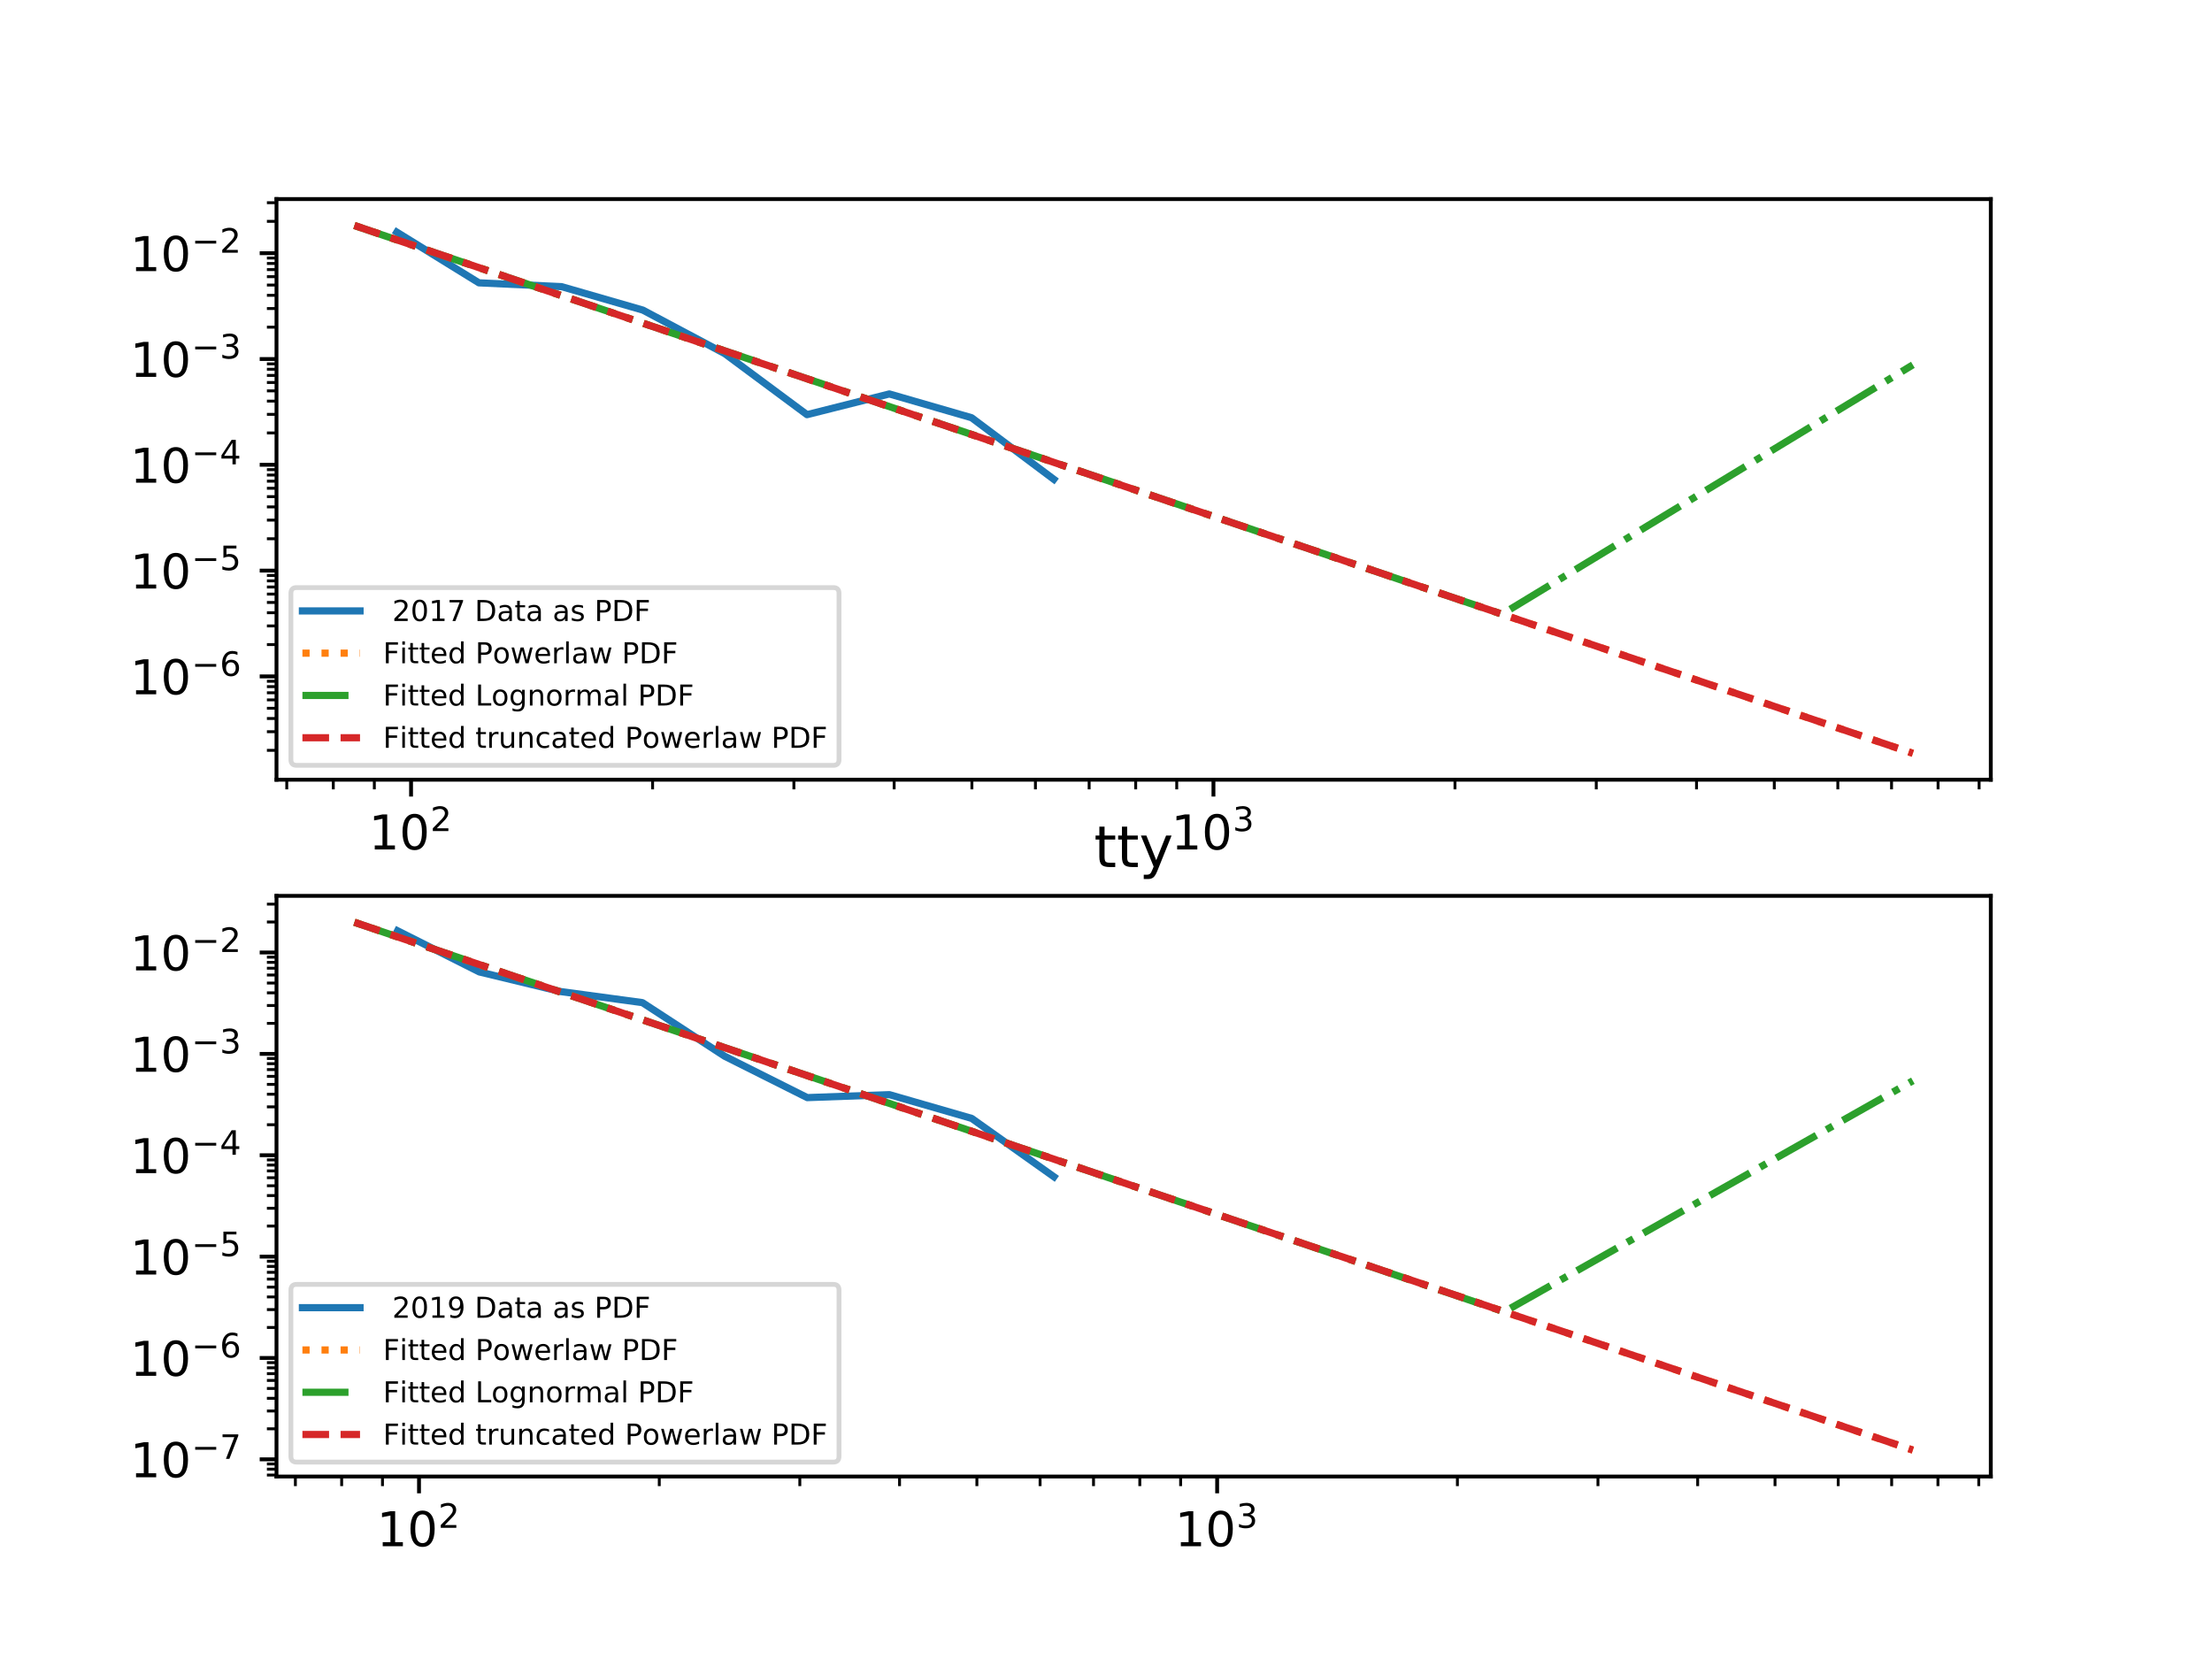 <?xml version="1.0" encoding="utf-8" standalone="no"?>
<!DOCTYPE svg PUBLIC "-//W3C//DTD SVG 1.1//EN"
  "http://www.w3.org/Graphics/SVG/1.1/DTD/svg11.dtd">
<!-- Created with matplotlib (https://matplotlib.org/) -->
<svg height="345.6pt" version="1.1" viewBox="0 0 460.8 345.6" width="460.8pt" xmlns="http://www.w3.org/2000/svg" xmlns:xlink="http://www.w3.org/1999/xlink">
 <defs>
  <style type="text/css">
*{stroke-linecap:butt;stroke-linejoin:round;}
  </style>
 </defs>
 <g id="figure_1">
  <g id="patch_1">
   <path d="M 0 345.6 
L 460.8 345.6 
L 460.8 0 
L 0 0 
z
" style="fill:#ffffff;"/>
  </g>
  <g id="axes_1">
   <g id="patch_2">
    <path d="M 57.6 162.432 
L 414.72 162.432 
L 414.72 41.472 
L 57.6 41.472 
z
" style="fill:#ffffff;"/>
   </g>
   <g id="matplotlib.axis_1">
    <g id="xtick_1">
     <g id="line2d_1">
      <defs>
       <path d="M 0 0 
L 0 3.5 
" id="m61eb44ddba" style="stroke:#000000;stroke-width:0.8;"/>
      </defs>
      <g>
       <use style="stroke:#000000;stroke-width:0.8;" x="85.63" xlink:href="#m61eb44ddba" y="162.432"/>
      </g>
     </g>
     <g id="text_1">
      <!-- $\mathdefault{10^{2}}$ -->
      <defs>
       <path d="M 12.406 8.297 
L 28.516 8.297 
L 28.516 63.922 
L 10.984 60.406 
L 10.984 69.391 
L 28.422 72.906 
L 38.281 72.906 
L 38.281 8.297 
L 54.391 8.297 
L 54.391 0 
L 12.406 0 
z
" id="DejaVuSans-49"/>
       <path d="M 31.781 66.406 
Q 24.172 66.406 20.328 58.906 
Q 16.5 51.422 16.5 36.375 
Q 16.5 21.391 20.328 13.891 
Q 24.172 6.391 31.781 6.391 
Q 39.453 6.391 43.281 13.891 
Q 47.125 21.391 47.125 36.375 
Q 47.125 51.422 43.281 58.906 
Q 39.453 66.406 31.781 66.406 
z
M 31.781 74.219 
Q 44.047 74.219 50.516 64.516 
Q 56.984 54.828 56.984 36.375 
Q 56.984 17.969 50.516 8.266 
Q 44.047 -1.422 31.781 -1.422 
Q 19.531 -1.422 13.062 8.266 
Q 6.594 17.969 6.594 36.375 
Q 6.594 54.828 13.062 64.516 
Q 19.531 74.219 31.781 74.219 
z
" id="DejaVuSans-48"/>
       <path d="M 19.188 8.297 
L 53.609 8.297 
L 53.609 0 
L 7.328 0 
L 7.328 8.297 
Q 12.938 14.109 22.625 23.891 
Q 32.328 33.688 34.812 36.531 
Q 39.547 41.844 41.422 45.531 
Q 43.312 49.219 43.312 52.781 
Q 43.312 58.594 39.234 62.25 
Q 35.156 65.922 28.609 65.922 
Q 23.969 65.922 18.812 64.312 
Q 13.672 62.703 7.812 59.422 
L 7.812 69.391 
Q 13.766 71.781 18.938 73 
Q 24.125 74.219 28.422 74.219 
Q 39.75 74.219 46.484 68.547 
Q 53.219 62.891 53.219 53.422 
Q 53.219 48.922 51.531 44.891 
Q 49.859 40.875 45.406 35.406 
Q 44.188 33.984 37.641 27.219 
Q 31.109 20.453 19.188 8.297 
z
" id="DejaVuSans-50"/>
      </defs>
      <g transform="translate(76.83 177.03)scale(0.1 -0.1)">
       <use transform="translate(0 0.766)" xlink:href="#DejaVuSans-49"/>
       <use transform="translate(63.623 0.766)" xlink:href="#DejaVuSans-48"/>
       <use transform="translate(128.203 39.047)scale(0.7)" xlink:href="#DejaVuSans-50"/>
      </g>
     </g>
    </g>
    <g id="xtick_2">
     <g id="line2d_2">
      <g>
       <use style="stroke:#000000;stroke-width:0.8;" x="252.783" xlink:href="#m61eb44ddba" y="162.432"/>
      </g>
     </g>
     <g id="text_2">
      <!-- $\mathdefault{10^{3}}$ -->
      <defs>
       <path d="M 40.578 39.312 
Q 47.656 37.797 51.625 33 
Q 55.609 28.219 55.609 21.188 
Q 55.609 10.406 48.188 4.484 
Q 40.766 -1.422 27.094 -1.422 
Q 22.516 -1.422 17.656 -0.516 
Q 12.797 0.391 7.625 2.203 
L 7.625 11.719 
Q 11.719 9.328 16.594 8.109 
Q 21.484 6.891 26.812 6.891 
Q 36.078 6.891 40.938 10.547 
Q 45.797 14.203 45.797 21.188 
Q 45.797 27.641 41.281 31.266 
Q 36.766 34.906 28.719 34.906 
L 20.219 34.906 
L 20.219 43.016 
L 29.109 43.016 
Q 36.375 43.016 40.234 45.922 
Q 44.094 48.828 44.094 54.297 
Q 44.094 59.906 40.109 62.906 
Q 36.141 65.922 28.719 65.922 
Q 24.656 65.922 20.016 65.031 
Q 15.375 64.156 9.812 62.312 
L 9.812 71.094 
Q 15.438 72.656 20.344 73.438 
Q 25.25 74.219 29.594 74.219 
Q 40.828 74.219 47.359 69.109 
Q 53.906 64.016 53.906 55.328 
Q 53.906 49.266 50.438 45.094 
Q 46.969 40.922 40.578 39.312 
z
" id="DejaVuSans-51"/>
      </defs>
      <g transform="translate(243.983 177.03)scale(0.1 -0.1)">
       <use transform="translate(0 0.766)" xlink:href="#DejaVuSans-49"/>
       <use transform="translate(63.623 0.766)" xlink:href="#DejaVuSans-48"/>
       <use transform="translate(128.203 39.047)scale(0.7)" xlink:href="#DejaVuSans-51"/>
      </g>
     </g>
    </g>
    <g id="xtick_3">
     <g id="line2d_3">
      <defs>
       <path d="M 0 0 
L 0 2 
" id="mb8f25af588" style="stroke:#000000;stroke-width:0.6;"/>
      </defs>
      <g>
       <use style="stroke:#000000;stroke-width:0.6;" x="59.738" xlink:href="#mb8f25af588" y="162.432"/>
      </g>
     </g>
    </g>
    <g id="xtick_4">
     <g id="line2d_4">
      <g>
       <use style="stroke:#000000;stroke-width:0.6;" x="69.432" xlink:href="#mb8f25af588" y="162.432"/>
      </g>
     </g>
    </g>
    <g id="xtick_5">
     <g id="line2d_5">
      <g>
       <use style="stroke:#000000;stroke-width:0.6;" x="77.982" xlink:href="#mb8f25af588" y="162.432"/>
      </g>
     </g>
    </g>
    <g id="xtick_6">
     <g id="line2d_6">
      <g>
       <use style="stroke:#000000;stroke-width:0.6;" x="135.948" xlink:href="#mb8f25af588" y="162.432"/>
      </g>
     </g>
    </g>
    <g id="xtick_7">
     <g id="line2d_7">
      <g>
       <use style="stroke:#000000;stroke-width:0.6;" x="165.382" xlink:href="#mb8f25af588" y="162.432"/>
      </g>
     </g>
    </g>
    <g id="xtick_8">
     <g id="line2d_8">
      <g>
       <use style="stroke:#000000;stroke-width:0.6;" x="186.266" xlink:href="#mb8f25af588" y="162.432"/>
      </g>
     </g>
    </g>
    <g id="xtick_9">
     <g id="line2d_9">
      <g>
       <use style="stroke:#000000;stroke-width:0.6;" x="202.465" xlink:href="#mb8f25af588" y="162.432"/>
      </g>
     </g>
    </g>
    <g id="xtick_10">
     <g id="line2d_10">
      <g>
       <use style="stroke:#000000;stroke-width:0.6;" x="215.7" xlink:href="#mb8f25af588" y="162.432"/>
      </g>
     </g>
    </g>
    <g id="xtick_11">
     <g id="line2d_11">
      <g>
       <use style="stroke:#000000;stroke-width:0.6;" x="226.89" xlink:href="#mb8f25af588" y="162.432"/>
      </g>
     </g>
    </g>
    <g id="xtick_12">
     <g id="line2d_12">
      <g>
       <use style="stroke:#000000;stroke-width:0.6;" x="236.584" xlink:href="#mb8f25af588" y="162.432"/>
      </g>
     </g>
    </g>
    <g id="xtick_13">
     <g id="line2d_13">
      <g>
       <use style="stroke:#000000;stroke-width:0.6;" x="245.134" xlink:href="#mb8f25af588" y="162.432"/>
      </g>
     </g>
    </g>
    <g id="xtick_14">
     <g id="line2d_14">
      <g>
       <use style="stroke:#000000;stroke-width:0.6;" x="303.1" xlink:href="#mb8f25af588" y="162.432"/>
      </g>
     </g>
    </g>
    <g id="xtick_15">
     <g id="line2d_15">
      <g>
       <use style="stroke:#000000;stroke-width:0.6;" x="332.534" xlink:href="#mb8f25af588" y="162.432"/>
      </g>
     </g>
    </g>
    <g id="xtick_16">
     <g id="line2d_16">
      <g>
       <use style="stroke:#000000;stroke-width:0.6;" x="353.418" xlink:href="#mb8f25af588" y="162.432"/>
      </g>
     </g>
    </g>
    <g id="xtick_17">
     <g id="line2d_17">
      <g>
       <use style="stroke:#000000;stroke-width:0.6;" x="369.617" xlink:href="#mb8f25af588" y="162.432"/>
      </g>
     </g>
    </g>
    <g id="xtick_18">
     <g id="line2d_18">
      <g>
       <use style="stroke:#000000;stroke-width:0.6;" x="382.852" xlink:href="#mb8f25af588" y="162.432"/>
      </g>
     </g>
    </g>
    <g id="xtick_19">
     <g id="line2d_19">
      <g>
       <use style="stroke:#000000;stroke-width:0.6;" x="394.042" xlink:href="#mb8f25af588" y="162.432"/>
      </g>
     </g>
    </g>
    <g id="xtick_20">
     <g id="line2d_20">
      <g>
       <use style="stroke:#000000;stroke-width:0.6;" x="403.736" xlink:href="#mb8f25af588" y="162.432"/>
      </g>
     </g>
    </g>
    <g id="xtick_21">
     <g id="line2d_21">
      <g>
       <use style="stroke:#000000;stroke-width:0.6;" x="412.286" xlink:href="#mb8f25af588" y="162.432"/>
      </g>
     </g>
    </g>
   </g>
   <g id="matplotlib.axis_2">
    <g id="ytick_1">
     <g id="line2d_22">
      <defs>
       <path d="M 0 0 
L -3.5 0 
" id="m8222b84d2e" style="stroke:#000000;stroke-width:0.8;"/>
      </defs>
      <g>
       <use style="stroke:#000000;stroke-width:0.8;" x="57.6" xlink:href="#m8222b84d2e" y="140.907"/>
      </g>
     </g>
     <g id="text_3">
      <!-- $\mathdefault{10^{-6}}$ -->
      <defs>
       <path d="M 10.594 35.5 
L 73.188 35.5 
L 73.188 27.203 
L 10.594 27.203 
z
" id="DejaVuSans-8722"/>
       <path d="M 33.016 40.375 
Q 26.375 40.375 22.484 35.828 
Q 18.609 31.297 18.609 23.391 
Q 18.609 15.531 22.484 10.953 
Q 26.375 6.391 33.016 6.391 
Q 39.656 6.391 43.531 10.953 
Q 47.406 15.531 47.406 23.391 
Q 47.406 31.297 43.531 35.828 
Q 39.656 40.375 33.016 40.375 
z
M 52.594 71.297 
L 52.594 62.312 
Q 48.875 64.062 45.094 64.984 
Q 41.312 65.922 37.594 65.922 
Q 27.828 65.922 22.672 59.328 
Q 17.531 52.734 16.797 39.406 
Q 19.672 43.656 24.016 45.922 
Q 28.375 48.188 33.594 48.188 
Q 44.578 48.188 50.953 41.516 
Q 57.328 34.859 57.328 23.391 
Q 57.328 12.156 50.688 5.359 
Q 44.047 -1.422 33.016 -1.422 
Q 20.359 -1.422 13.672 8.266 
Q 6.984 17.969 6.984 36.375 
Q 6.984 53.656 15.188 63.938 
Q 23.391 74.219 37.203 74.219 
Q 40.922 74.219 44.703 73.484 
Q 48.484 72.75 52.594 71.297 
z
" id="DejaVuSans-54"/>
      </defs>
      <g transform="translate(27.1 144.706)scale(0.1 -0.1)">
       <use transform="translate(0 0.766)" xlink:href="#DejaVuSans-49"/>
       <use transform="translate(63.623 0.766)" xlink:href="#DejaVuSans-48"/>
       <use transform="translate(128.203 39.047)scale(0.7)" xlink:href="#DejaVuSans-8722"/>
       <use transform="translate(186.855 39.047)scale(0.7)" xlink:href="#DejaVuSans-54"/>
      </g>
     </g>
    </g>
    <g id="ytick_2">
     <g id="line2d_23">
      <g>
       <use style="stroke:#000000;stroke-width:0.8;" x="57.6" xlink:href="#m8222b84d2e" y="118.867"/>
      </g>
     </g>
     <g id="text_4">
      <!-- $\mathdefault{10^{-5}}$ -->
      <defs>
       <path d="M 10.797 72.906 
L 49.516 72.906 
L 49.516 64.594 
L 19.828 64.594 
L 19.828 46.734 
Q 21.969 47.469 24.109 47.828 
Q 26.266 48.188 28.422 48.188 
Q 40.625 48.188 47.75 41.5 
Q 54.891 34.812 54.891 23.391 
Q 54.891 11.625 47.562 5.094 
Q 40.234 -1.422 26.906 -1.422 
Q 22.312 -1.422 17.547 -0.641 
Q 12.797 0.141 7.719 1.703 
L 7.719 11.625 
Q 12.109 9.234 16.797 8.062 
Q 21.484 6.891 26.703 6.891 
Q 35.156 6.891 40.078 11.328 
Q 45.016 15.766 45.016 23.391 
Q 45.016 31 40.078 35.438 
Q 35.156 39.891 26.703 39.891 
Q 22.75 39.891 18.812 39.016 
Q 14.891 38.141 10.797 36.281 
z
" id="DejaVuSans-53"/>
      </defs>
      <g transform="translate(27.1 122.667)scale(0.1 -0.1)">
       <use transform="translate(0 0.684)" xlink:href="#DejaVuSans-49"/>
       <use transform="translate(63.623 0.684)" xlink:href="#DejaVuSans-48"/>
       <use transform="translate(128.203 38.966)scale(0.7)" xlink:href="#DejaVuSans-8722"/>
       <use transform="translate(186.855 38.966)scale(0.7)" xlink:href="#DejaVuSans-53"/>
      </g>
     </g>
    </g>
    <g id="ytick_3">
     <g id="line2d_24">
      <g>
       <use style="stroke:#000000;stroke-width:0.8;" x="57.6" xlink:href="#m8222b84d2e" y="96.827"/>
      </g>
     </g>
     <g id="text_5">
      <!-- $\mathdefault{10^{-4}}$ -->
      <defs>
       <path d="M 37.797 64.312 
L 12.891 25.391 
L 37.797 25.391 
z
M 35.203 72.906 
L 47.609 72.906 
L 47.609 25.391 
L 58.016 25.391 
L 58.016 17.188 
L 47.609 17.188 
L 47.609 0 
L 37.797 0 
L 37.797 17.188 
L 4.891 17.188 
L 4.891 26.703 
z
" id="DejaVuSans-52"/>
      </defs>
      <g transform="translate(27.1 100.627)scale(0.1 -0.1)">
       <use transform="translate(0 0.684)" xlink:href="#DejaVuSans-49"/>
       <use transform="translate(63.623 0.684)" xlink:href="#DejaVuSans-48"/>
       <use transform="translate(128.203 38.966)scale(0.7)" xlink:href="#DejaVuSans-8722"/>
       <use transform="translate(186.855 38.966)scale(0.7)" xlink:href="#DejaVuSans-52"/>
      </g>
     </g>
    </g>
    <g id="ytick_4">
     <g id="line2d_25">
      <g>
       <use style="stroke:#000000;stroke-width:0.8;" x="57.6" xlink:href="#m8222b84d2e" y="74.788"/>
      </g>
     </g>
     <g id="text_6">
      <!-- $\mathdefault{10^{-3}}$ -->
      <g transform="translate(27.1 78.587)scale(0.1 -0.1)">
       <use transform="translate(0 0.766)" xlink:href="#DejaVuSans-49"/>
       <use transform="translate(63.623 0.766)" xlink:href="#DejaVuSans-48"/>
       <use transform="translate(128.203 39.047)scale(0.7)" xlink:href="#DejaVuSans-8722"/>
       <use transform="translate(186.855 39.047)scale(0.7)" xlink:href="#DejaVuSans-51"/>
      </g>
     </g>
    </g>
    <g id="ytick_5">
     <g id="line2d_26">
      <g>
       <use style="stroke:#000000;stroke-width:0.8;" x="57.6" xlink:href="#m8222b84d2e" y="52.748"/>
      </g>
     </g>
     <g id="text_7">
      <!-- $\mathdefault{10^{-2}}$ -->
      <g transform="translate(27.1 56.547)scale(0.1 -0.1)">
       <use transform="translate(0 0.766)" xlink:href="#DejaVuSans-49"/>
       <use transform="translate(63.623 0.766)" xlink:href="#DejaVuSans-48"/>
       <use transform="translate(128.203 39.047)scale(0.7)" xlink:href="#DejaVuSans-8722"/>
       <use transform="translate(186.855 39.047)scale(0.7)" xlink:href="#DejaVuSans-50"/>
      </g>
     </g>
    </g>
    <g id="ytick_6">
     <g id="line2d_27">
      <defs>
       <path d="M 0 0 
L -2 0 
" id="mdf552a7e9f" style="stroke:#000000;stroke-width:0.6;"/>
      </defs>
      <g>
       <use style="stroke:#000000;stroke-width:0.6;" x="57.6" xlink:href="#mdf552a7e9f" y="156.313"/>
      </g>
     </g>
    </g>
    <g id="ytick_7">
     <g id="line2d_28">
      <g>
       <use style="stroke:#000000;stroke-width:0.6;" x="57.6" xlink:href="#mdf552a7e9f" y="152.431"/>
      </g>
     </g>
    </g>
    <g id="ytick_8">
     <g id="line2d_29">
      <g>
       <use style="stroke:#000000;stroke-width:0.6;" x="57.6" xlink:href="#mdf552a7e9f" y="149.678"/>
      </g>
     </g>
    </g>
    <g id="ytick_9">
     <g id="line2d_30">
      <g>
       <use style="stroke:#000000;stroke-width:0.6;" x="57.6" xlink:href="#mdf552a7e9f" y="147.542"/>
      </g>
     </g>
    </g>
    <g id="ytick_10">
     <g id="line2d_31">
      <g>
       <use style="stroke:#000000;stroke-width:0.6;" x="57.6" xlink:href="#mdf552a7e9f" y="145.797"/>
      </g>
     </g>
    </g>
    <g id="ytick_11">
     <g id="line2d_32">
      <g>
       <use style="stroke:#000000;stroke-width:0.6;" x="57.6" xlink:href="#mdf552a7e9f" y="144.321"/>
      </g>
     </g>
    </g>
    <g id="ytick_12">
     <g id="line2d_33">
      <g>
       <use style="stroke:#000000;stroke-width:0.6;" x="57.6" xlink:href="#mdf552a7e9f" y="143.043"/>
      </g>
     </g>
    </g>
    <g id="ytick_13">
     <g id="line2d_34">
      <g>
       <use style="stroke:#000000;stroke-width:0.6;" x="57.6" xlink:href="#mdf552a7e9f" y="141.916"/>
      </g>
     </g>
    </g>
    <g id="ytick_14">
     <g id="line2d_35">
      <g>
       <use style="stroke:#000000;stroke-width:0.6;" x="57.6" xlink:href="#mdf552a7e9f" y="134.273"/>
      </g>
     </g>
    </g>
    <g id="ytick_15">
     <g id="line2d_36">
      <g>
       <use style="stroke:#000000;stroke-width:0.6;" x="57.6" xlink:href="#mdf552a7e9f" y="130.392"/>
      </g>
     </g>
    </g>
    <g id="ytick_16">
     <g id="line2d_37">
      <g>
       <use style="stroke:#000000;stroke-width:0.6;" x="57.6" xlink:href="#mdf552a7e9f" y="127.638"/>
      </g>
     </g>
    </g>
    <g id="ytick_17">
     <g id="line2d_38">
      <g>
       <use style="stroke:#000000;stroke-width:0.6;" x="57.6" xlink:href="#mdf552a7e9f" y="125.502"/>
      </g>
     </g>
    </g>
    <g id="ytick_18">
     <g id="line2d_39">
      <g>
       <use style="stroke:#000000;stroke-width:0.6;" x="57.6" xlink:href="#mdf552a7e9f" y="123.757"/>
      </g>
     </g>
    </g>
    <g id="ytick_19">
     <g id="line2d_40">
      <g>
       <use style="stroke:#000000;stroke-width:0.6;" x="57.6" xlink:href="#mdf552a7e9f" y="122.281"/>
      </g>
     </g>
    </g>
    <g id="ytick_20">
     <g id="line2d_41">
      <g>
       <use style="stroke:#000000;stroke-width:0.6;" x="57.6" xlink:href="#mdf552a7e9f" y="121.003"/>
      </g>
     </g>
    </g>
    <g id="ytick_21">
     <g id="line2d_42">
      <g>
       <use style="stroke:#000000;stroke-width:0.6;" x="57.6" xlink:href="#mdf552a7e9f" y="119.876"/>
      </g>
     </g>
    </g>
    <g id="ytick_22">
     <g id="line2d_43">
      <g>
       <use style="stroke:#000000;stroke-width:0.6;" x="57.6" xlink:href="#mdf552a7e9f" y="112.233"/>
      </g>
     </g>
    </g>
    <g id="ytick_23">
     <g id="line2d_44">
      <g>
       <use style="stroke:#000000;stroke-width:0.6;" x="57.6" xlink:href="#mdf552a7e9f" y="108.352"/>
      </g>
     </g>
    </g>
    <g id="ytick_24">
     <g id="line2d_45">
      <g>
       <use style="stroke:#000000;stroke-width:0.6;" x="57.6" xlink:href="#mdf552a7e9f" y="105.598"/>
      </g>
     </g>
    </g>
    <g id="ytick_25">
     <g id="line2d_46">
      <g>
       <use style="stroke:#000000;stroke-width:0.6;" x="57.6" xlink:href="#mdf552a7e9f" y="103.462"/>
      </g>
     </g>
    </g>
    <g id="ytick_26">
     <g id="line2d_47">
      <g>
       <use style="stroke:#000000;stroke-width:0.6;" x="57.6" xlink:href="#mdf552a7e9f" y="101.717"/>
      </g>
     </g>
    </g>
    <g id="ytick_27">
     <g id="line2d_48">
      <g>
       <use style="stroke:#000000;stroke-width:0.6;" x="57.6" xlink:href="#mdf552a7e9f" y="100.242"/>
      </g>
     </g>
    </g>
    <g id="ytick_28">
     <g id="line2d_49">
      <g>
       <use style="stroke:#000000;stroke-width:0.6;" x="57.6" xlink:href="#mdf552a7e9f" y="98.963"/>
      </g>
     </g>
    </g>
    <g id="ytick_29">
     <g id="line2d_50">
      <g>
       <use style="stroke:#000000;stroke-width:0.6;" x="57.6" xlink:href="#mdf552a7e9f" y="97.836"/>
      </g>
     </g>
    </g>
    <g id="ytick_30">
     <g id="line2d_51">
      <g>
       <use style="stroke:#000000;stroke-width:0.6;" x="57.6" xlink:href="#mdf552a7e9f" y="90.193"/>
      </g>
     </g>
    </g>
    <g id="ytick_31">
     <g id="line2d_52">
      <g>
       <use style="stroke:#000000;stroke-width:0.6;" x="57.6" xlink:href="#mdf552a7e9f" y="86.312"/>
      </g>
     </g>
    </g>
    <g id="ytick_32">
     <g id="line2d_53">
      <g>
       <use style="stroke:#000000;stroke-width:0.6;" x="57.6" xlink:href="#mdf552a7e9f" y="83.558"/>
      </g>
     </g>
    </g>
    <g id="ytick_33">
     <g id="line2d_54">
      <g>
       <use style="stroke:#000000;stroke-width:0.6;" x="57.6" xlink:href="#mdf552a7e9f" y="81.422"/>
      </g>
     </g>
    </g>
    <g id="ytick_34">
     <g id="line2d_55">
      <g>
       <use style="stroke:#000000;stroke-width:0.6;" x="57.6" xlink:href="#mdf552a7e9f" y="79.677"/>
      </g>
     </g>
    </g>
    <g id="ytick_35">
     <g id="line2d_56">
      <g>
       <use style="stroke:#000000;stroke-width:0.6;" x="57.6" xlink:href="#mdf552a7e9f" y="78.202"/>
      </g>
     </g>
    </g>
    <g id="ytick_36">
     <g id="line2d_57">
      <g>
       <use style="stroke:#000000;stroke-width:0.6;" x="57.6" xlink:href="#mdf552a7e9f" y="76.923"/>
      </g>
     </g>
    </g>
    <g id="ytick_37">
     <g id="line2d_58">
      <g>
       <use style="stroke:#000000;stroke-width:0.6;" x="57.6" xlink:href="#mdf552a7e9f" y="75.796"/>
      </g>
     </g>
    </g>
    <g id="ytick_38">
     <g id="line2d_59">
      <g>
       <use style="stroke:#000000;stroke-width:0.6;" x="57.6" xlink:href="#mdf552a7e9f" y="68.153"/>
      </g>
     </g>
    </g>
    <g id="ytick_39">
     <g id="line2d_60">
      <g>
       <use style="stroke:#000000;stroke-width:0.6;" x="57.6" xlink:href="#mdf552a7e9f" y="64.272"/>
      </g>
     </g>
    </g>
    <g id="ytick_40">
     <g id="line2d_61">
      <g>
       <use style="stroke:#000000;stroke-width:0.6;" x="57.6" xlink:href="#mdf552a7e9f" y="61.518"/>
      </g>
     </g>
    </g>
    <g id="ytick_41">
     <g id="line2d_62">
      <g>
       <use style="stroke:#000000;stroke-width:0.6;" x="57.6" xlink:href="#mdf552a7e9f" y="59.382"/>
      </g>
     </g>
    </g>
    <g id="ytick_42">
     <g id="line2d_63">
      <g>
       <use style="stroke:#000000;stroke-width:0.6;" x="57.6" xlink:href="#mdf552a7e9f" y="57.637"/>
      </g>
     </g>
    </g>
    <g id="ytick_43">
     <g id="line2d_64">
      <g>
       <use style="stroke:#000000;stroke-width:0.6;" x="57.6" xlink:href="#mdf552a7e9f" y="56.162"/>
      </g>
     </g>
    </g>
    <g id="ytick_44">
     <g id="line2d_65">
      <g>
       <use style="stroke:#000000;stroke-width:0.6;" x="57.6" xlink:href="#mdf552a7e9f" y="54.884"/>
      </g>
     </g>
    </g>
    <g id="ytick_45">
     <g id="line2d_66">
      <g>
       <use style="stroke:#000000;stroke-width:0.6;" x="57.6" xlink:href="#mdf552a7e9f" y="53.756"/>
      </g>
     </g>
    </g>
    <g id="ytick_46">
     <g id="line2d_67">
      <g>
       <use style="stroke:#000000;stroke-width:0.6;" x="57.6" xlink:href="#mdf552a7e9f" y="46.113"/>
      </g>
     </g>
    </g>
    <g id="ytick_47">
     <g id="line2d_68">
      <g>
       <use style="stroke:#000000;stroke-width:0.6;" x="57.6" xlink:href="#mdf552a7e9f" y="42.232"/>
      </g>
     </g>
    </g>
   </g>
   <g id="line2d_69">
    <path clip-path="url(#p2b3db0bc57)" d="M 82.667 48.363 
L 99.768 58.92 
L 116.975 59.712 
L 133.924 64.601 
L 150.976 73.665 
L 168.113 86.382 
L 185.261 82.065 
L 202.392 87.016 
L 219.529 99.846 
M 304.981 111.064 
M 390.444 122.332 
" style="fill:none;stroke:#1f77b4;stroke-linecap:square;stroke-width:1.5;"/>
   </g>
   <g id="line2d_70">
    <path clip-path="url(#p2b3db0bc57)" d="M 73.833 46.97 
L 75.521 47.542 
L 76.351 47.823 
L 77.171 48.101 
L 78.784 48.647 
L 79.578 48.916 
L 80.362 49.182 
L 81.907 49.705 
L 82.667 49.962 
L 83.419 50.217 
L 84.164 50.469 
L 84.901 50.719 
L 86.353 51.211 
L 87.068 51.453 
L 87.776 51.693 
L 88.478 51.931 
L 89.172 52.166 
L 89.86 52.399 
L 90.542 52.63 
L 91.886 53.085 
L 92.549 53.31 
L 93.206 53.532 
L 95.142 54.188 
L 97.028 54.827 
L 98.258 55.243 
L 100.066 55.856 
L 100.658 56.056 
L 101.246 56.255 
L 102.408 56.649 
L 104.116 57.227 
L 109.012 58.886 
L 110.056 59.239 
L 110.573 59.414 
L 112.603 60.102 
L 114.09 60.606 
L 116.502 61.423 
L 118.376 62.057 
L 119.294 62.369 
L 120.651 62.828 
L 121.098 62.979 
L 121.542 63.13 
L 121.983 63.279 
L 123.291 63.722 
L 124.576 64.158 
L 127.08 65.005 
L 128.702 65.555 
L 131.069 66.357 
L 131.457 66.488 
L 132.225 66.748 
L 133.737 67.26 
L 135.219 67.762 
L 138.446 68.855 
L 139.835 69.326 
L 140.178 69.442 
L 142.867 70.353 
L 144.82 71.014 
L 147.346 71.87 
L 151.856 73.397 
L 158.536 75.66 
L 165.382 77.979 
L 167.293 78.626 
L 177.192 81.979 
L 178.01 82.256 
L 183.491 84.113 
L 187.881 85.6 
L 202.899 90.686 
L 203.043 90.735 
L 208.186 92.477 
L 219.357 96.261 
L 312.898 127.944 
L 398.487 156.934 
" style="fill:none;stroke:#ff7f0e;stroke-dasharray:1.5,2.475;stroke-dashoffset:0;stroke-width:1.5;"/>
   </g>
   <g id="line2d_71">
    <path clip-path="url(#p2b3db0bc57)" d="M 73.833 46.981 
L 75.521 47.552 
L 76.351 47.833 
L 77.171 48.11 
L 78.784 48.656 
L 79.578 48.925 
L 80.362 49.19 
L 81.907 49.713 
L 82.667 49.97 
L 83.419 50.225 
L 84.164 50.477 
L 84.901 50.726 
L 86.353 51.217 
L 87.068 51.459 
L 87.776 51.699 
L 88.478 51.936 
L 89.172 52.171 
L 89.86 52.404 
L 90.542 52.635 
L 91.886 53.09 
L 92.549 53.314 
L 93.206 53.536 
L 95.142 54.191 
L 97.028 54.83 
L 98.258 55.246 
L 100.066 55.858 
L 100.658 56.058 
L 101.246 56.257 
L 102.408 56.65 
L 104.116 57.228 
L 109.012 58.885 
L 110.056 59.239 
L 110.573 59.413 
L 112.603 60.101 
L 114.09 60.604 
L 116.502 61.42 
L 118.376 62.054 
L 119.294 62.365 
L 120.651 62.825 
L 121.098 62.976 
L 121.542 63.126 
L 121.983 63.275 
L 123.291 63.718 
L 124.576 64.153 
L 127.08 65 
L 128.702 65.55 
L 131.069 66.351 
L 131.457 66.482 
L 132.225 66.742 
L 133.737 67.254 
L 135.219 67.756 
L 138.446 68.848 
L 139.835 69.318 
L 140.178 69.434 
L 142.867 70.345 
L 144.82 71.006 
L 147.346 71.861 
L 151.856 73.388 
L 158.536 75.65 
L 165.382 77.968 
L 167.293 78.615 
L 177.192 81.967 
L 178.01 82.244 
L 183.491 84.1 
L 187.881 85.587 
L 202.899 90.674 
L 203.043 90.723 
L 208.186 92.465 
L 219.357 96.249 
L 312.898 127.953 
L 398.487 76 
" style="fill:none;stroke:#2ca02c;stroke-dasharray:9.6,2.4,1.5,2.4;stroke-dashoffset:0;stroke-width:1.5;"/>
   </g>
   <g id="line2d_72">
    <path clip-path="url(#p2b3db0bc57)" d="M 73.833 46.97 
L 75.521 47.542 
L 76.351 47.823 
L 77.171 48.101 
L 78.784 48.647 
L 79.578 48.916 
L 80.362 49.182 
L 81.907 49.705 
L 82.667 49.963 
L 83.419 50.217 
L 84.164 50.47 
L 84.901 50.719 
L 86.353 51.211 
L 87.068 51.453 
L 87.776 51.693 
L 88.478 51.931 
L 89.172 52.166 
L 89.86 52.399 
L 90.542 52.63 
L 91.886 53.085 
L 92.549 53.31 
L 93.206 53.532 
L 95.142 54.188 
L 97.028 54.827 
L 98.258 55.243 
L 100.066 55.856 
L 100.658 56.056 
L 101.246 56.255 
L 102.408 56.649 
L 104.116 57.227 
L 109.012 58.886 
L 110.056 59.239 
L 110.573 59.414 
L 112.603 60.102 
L 114.09 60.606 
L 116.502 61.423 
L 118.376 62.057 
L 119.294 62.369 
L 120.651 62.828 
L 121.098 62.979 
L 121.542 63.13 
L 121.983 63.279 
L 123.291 63.722 
L 124.576 64.157 
L 127.08 65.005 
L 128.702 65.555 
L 131.069 66.357 
L 131.457 66.488 
L 132.225 66.748 
L 133.737 67.26 
L 135.219 67.762 
L 138.446 68.855 
L 139.835 69.326 
L 140.178 69.442 
L 142.867 70.353 
L 144.82 71.014 
L 147.346 71.87 
L 151.856 73.397 
L 158.536 75.66 
L 165.382 77.979 
L 167.293 78.626 
L 177.192 81.979 
L 178.01 82.256 
L 183.491 84.112 
L 187.881 85.599 
L 202.899 90.686 
L 203.043 90.735 
L 208.186 92.477 
L 219.357 96.26 
L 312.898 127.943 
L 398.487 156.933 
" style="fill:none;stroke:#d62728;stroke-dasharray:5.55,2.4;stroke-dashoffset:0;stroke-width:1.5;"/>
   </g>
   <g id="patch_3">
    <path d="M 57.6 162.432 
L 57.6 41.472 
" style="fill:none;stroke:#000000;stroke-linecap:square;stroke-linejoin:miter;stroke-width:0.8;"/>
   </g>
   <g id="patch_4">
    <path d="M 414.72 162.432 
L 414.72 41.472 
" style="fill:none;stroke:#000000;stroke-linecap:square;stroke-linejoin:miter;stroke-width:0.8;"/>
   </g>
   <g id="patch_5">
    <path d="M 57.6 162.432 
L 414.72 162.432 
" style="fill:none;stroke:#000000;stroke-linecap:square;stroke-linejoin:miter;stroke-width:0.8;"/>
   </g>
   <g id="patch_6">
    <path d="M 57.6 41.472 
L 414.72 41.472 
" style="fill:none;stroke:#000000;stroke-linecap:square;stroke-linejoin:miter;stroke-width:0.8;"/>
   </g>
   <g id="legend_1">
    <g id="patch_7">
     <path d="M 61.8 159.432 
L 173.581 159.432 
Q 174.781 159.432 174.781 158.232 
L 174.781 123.605 
Q 174.781 122.404 173.581 122.404 
L 61.8 122.404 
Q 60.6 122.404 60.6 123.605 
L 60.6 158.232 
Q 60.6 159.432 61.8 159.432 
z
" style="fill:#ffffff;opacity:0.8;stroke:#cccccc;stroke-linejoin:miter;"/>
    </g>
    <g id="line2d_73">
     <path d="M 63 127.264 
L 75 127.264 
" style="fill:none;stroke:#1f77b4;stroke-linecap:square;stroke-width:1.5;"/>
    </g>
    <g id="line2d_74"/>
    <g id="text_8">
     <!--  2017 Data as PDF -->
     <defs>
      <path id="DejaVuSans-32"/>
      <path d="M 8.203 72.906 
L 55.078 72.906 
L 55.078 68.703 
L 28.609 0 
L 18.312 0 
L 43.219 64.594 
L 8.203 64.594 
z
" id="DejaVuSans-55"/>
      <path d="M 19.672 64.797 
L 19.672 8.109 
L 31.594 8.109 
Q 46.688 8.109 53.688 14.938 
Q 60.688 21.781 60.688 36.531 
Q 60.688 51.172 53.688 57.984 
Q 46.688 64.797 31.594 64.797 
z
M 9.812 72.906 
L 30.078 72.906 
Q 51.266 72.906 61.172 64.094 
Q 71.094 55.281 71.094 36.531 
Q 71.094 17.672 61.125 8.828 
Q 51.172 0 30.078 0 
L 9.812 0 
z
" id="DejaVuSans-68"/>
      <path d="M 34.281 27.484 
Q 23.391 27.484 19.188 25 
Q 14.984 22.516 14.984 16.5 
Q 14.984 11.719 18.141 8.906 
Q 21.297 6.109 26.703 6.109 
Q 34.188 6.109 38.703 11.406 
Q 43.219 16.703 43.219 25.484 
L 43.219 27.484 
z
M 52.203 31.203 
L 52.203 0 
L 43.219 0 
L 43.219 8.297 
Q 40.141 3.328 35.547 0.953 
Q 30.953 -1.422 24.312 -1.422 
Q 15.922 -1.422 10.953 3.297 
Q 6 8.016 6 15.922 
Q 6 25.141 12.172 29.828 
Q 18.359 34.516 30.609 34.516 
L 43.219 34.516 
L 43.219 35.406 
Q 43.219 41.609 39.141 45 
Q 35.062 48.391 27.688 48.391 
Q 23 48.391 18.547 47.266 
Q 14.109 46.141 10.016 43.891 
L 10.016 52.203 
Q 14.938 54.109 19.578 55.047 
Q 24.219 56 28.609 56 
Q 40.484 56 46.344 49.844 
Q 52.203 43.703 52.203 31.203 
z
" id="DejaVuSans-97"/>
      <path d="M 18.312 70.219 
L 18.312 54.688 
L 36.812 54.688 
L 36.812 47.703 
L 18.312 47.703 
L 18.312 18.016 
Q 18.312 11.328 20.141 9.422 
Q 21.969 7.516 27.594 7.516 
L 36.812 7.516 
L 36.812 0 
L 27.594 0 
Q 17.188 0 13.234 3.875 
Q 9.281 7.766 9.281 18.016 
L 9.281 47.703 
L 2.688 47.703 
L 2.688 54.688 
L 9.281 54.688 
L 9.281 70.219 
z
" id="DejaVuSans-116"/>
      <path d="M 44.281 53.078 
L 44.281 44.578 
Q 40.484 46.531 36.375 47.5 
Q 32.281 48.484 27.875 48.484 
Q 21.188 48.484 17.844 46.438 
Q 14.5 44.391 14.5 40.281 
Q 14.5 37.156 16.891 35.375 
Q 19.281 33.594 26.516 31.984 
L 29.594 31.297 
Q 39.156 29.25 43.188 25.516 
Q 47.219 21.781 47.219 15.094 
Q 47.219 7.469 41.188 3.016 
Q 35.156 -1.422 24.609 -1.422 
Q 20.219 -1.422 15.453 -0.562 
Q 10.688 0.297 5.422 2 
L 5.422 11.281 
Q 10.406 8.688 15.234 7.391 
Q 20.062 6.109 24.812 6.109 
Q 31.156 6.109 34.562 8.281 
Q 37.984 10.453 37.984 14.406 
Q 37.984 18.062 35.516 20.016 
Q 33.062 21.969 24.703 23.781 
L 21.578 24.516 
Q 13.234 26.266 9.516 29.906 
Q 5.812 33.547 5.812 39.891 
Q 5.812 47.609 11.281 51.797 
Q 16.75 56 26.812 56 
Q 31.781 56 36.172 55.266 
Q 40.578 54.547 44.281 53.078 
z
" id="DejaVuSans-115"/>
      <path d="M 19.672 64.797 
L 19.672 37.406 
L 32.078 37.406 
Q 38.969 37.406 42.719 40.969 
Q 46.484 44.531 46.484 51.125 
Q 46.484 57.672 42.719 61.234 
Q 38.969 64.797 32.078 64.797 
z
M 9.812 72.906 
L 32.078 72.906 
Q 44.344 72.906 50.609 67.359 
Q 56.891 61.812 56.891 51.125 
Q 56.891 40.328 50.609 34.812 
Q 44.344 29.297 32.078 29.297 
L 19.672 29.297 
L 19.672 0 
L 9.812 0 
z
" id="DejaVuSans-80"/>
      <path d="M 9.812 72.906 
L 51.703 72.906 
L 51.703 64.594 
L 19.672 64.594 
L 19.672 43.109 
L 48.578 43.109 
L 48.578 34.812 
L 19.672 34.812 
L 19.672 0 
L 9.812 0 
z
" id="DejaVuSans-70"/>
     </defs>
     <g transform="translate(79.8 129.364)scale(0.06 -0.06)">
      <use xlink:href="#DejaVuSans-32"/>
      <use x="31.787" xlink:href="#DejaVuSans-50"/>
      <use x="95.41" xlink:href="#DejaVuSans-48"/>
      <use x="159.033" xlink:href="#DejaVuSans-49"/>
      <use x="222.656" xlink:href="#DejaVuSans-55"/>
      <use x="286.279" xlink:href="#DejaVuSans-32"/>
      <use x="318.066" xlink:href="#DejaVuSans-68"/>
      <use x="395.068" xlink:href="#DejaVuSans-97"/>
      <use x="456.348" xlink:href="#DejaVuSans-116"/>
      <use x="495.557" xlink:href="#DejaVuSans-97"/>
      <use x="556.836" xlink:href="#DejaVuSans-32"/>
      <use x="588.623" xlink:href="#DejaVuSans-97"/>
      <use x="649.902" xlink:href="#DejaVuSans-115"/>
      <use x="702.002" xlink:href="#DejaVuSans-32"/>
      <use x="733.789" xlink:href="#DejaVuSans-80"/>
      <use x="794.092" xlink:href="#DejaVuSans-68"/>
      <use x="871.094" xlink:href="#DejaVuSans-70"/>
     </g>
    </g>
    <g id="line2d_75">
     <path d="M 63 136.07 
L 75 136.07 
" style="fill:none;stroke:#ff7f0e;stroke-dasharray:1.5,2.475;stroke-dashoffset:0;stroke-width:1.5;"/>
    </g>
    <g id="line2d_76"/>
    <g id="text_9">
     <!-- Fitted Powerlaw PDF -->
     <defs>
      <path d="M 9.422 54.688 
L 18.406 54.688 
L 18.406 0 
L 9.422 0 
z
M 9.422 75.984 
L 18.406 75.984 
L 18.406 64.594 
L 9.422 64.594 
z
" id="DejaVuSans-105"/>
      <path d="M 56.203 29.594 
L 56.203 25.203 
L 14.891 25.203 
Q 15.484 15.922 20.484 11.062 
Q 25.484 6.203 34.422 6.203 
Q 39.594 6.203 44.453 7.469 
Q 49.312 8.734 54.109 11.281 
L 54.109 2.781 
Q 49.266 0.734 44.188 -0.344 
Q 39.109 -1.422 33.891 -1.422 
Q 20.797 -1.422 13.156 6.188 
Q 5.516 13.812 5.516 26.812 
Q 5.516 40.234 12.766 48.109 
Q 20.016 56 32.328 56 
Q 43.359 56 49.781 48.891 
Q 56.203 41.797 56.203 29.594 
z
M 47.219 32.234 
Q 47.125 39.594 43.094 43.984 
Q 39.062 48.391 32.422 48.391 
Q 24.906 48.391 20.391 44.141 
Q 15.875 39.891 15.188 32.172 
z
" id="DejaVuSans-101"/>
      <path d="M 45.406 46.391 
L 45.406 75.984 
L 54.391 75.984 
L 54.391 0 
L 45.406 0 
L 45.406 8.203 
Q 42.578 3.328 38.25 0.953 
Q 33.938 -1.422 27.875 -1.422 
Q 17.969 -1.422 11.734 6.484 
Q 5.516 14.406 5.516 27.297 
Q 5.516 40.188 11.734 48.094 
Q 17.969 56 27.875 56 
Q 33.938 56 38.25 53.625 
Q 42.578 51.266 45.406 46.391 
z
M 14.797 27.297 
Q 14.797 17.391 18.875 11.75 
Q 22.953 6.109 30.078 6.109 
Q 37.203 6.109 41.297 11.75 
Q 45.406 17.391 45.406 27.297 
Q 45.406 37.203 41.297 42.844 
Q 37.203 48.484 30.078 48.484 
Q 22.953 48.484 18.875 42.844 
Q 14.797 37.203 14.797 27.297 
z
" id="DejaVuSans-100"/>
      <path d="M 30.609 48.391 
Q 23.391 48.391 19.188 42.75 
Q 14.984 37.109 14.984 27.297 
Q 14.984 17.484 19.156 11.844 
Q 23.344 6.203 30.609 6.203 
Q 37.797 6.203 41.984 11.859 
Q 46.188 17.531 46.188 27.297 
Q 46.188 37.016 41.984 42.703 
Q 37.797 48.391 30.609 48.391 
z
M 30.609 56 
Q 42.328 56 49.016 48.375 
Q 55.719 40.766 55.719 27.297 
Q 55.719 13.875 49.016 6.219 
Q 42.328 -1.422 30.609 -1.422 
Q 18.844 -1.422 12.172 6.219 
Q 5.516 13.875 5.516 27.297 
Q 5.516 40.766 12.172 48.375 
Q 18.844 56 30.609 56 
z
" id="DejaVuSans-111"/>
      <path d="M 4.203 54.688 
L 13.188 54.688 
L 24.422 12.016 
L 35.594 54.688 
L 46.188 54.688 
L 57.422 12.016 
L 68.609 54.688 
L 77.594 54.688 
L 63.281 0 
L 52.688 0 
L 40.922 44.828 
L 29.109 0 
L 18.5 0 
z
" id="DejaVuSans-119"/>
      <path d="M 41.109 46.297 
Q 39.594 47.172 37.812 47.578 
Q 36.031 48 33.891 48 
Q 26.266 48 22.188 43.047 
Q 18.109 38.094 18.109 28.812 
L 18.109 0 
L 9.078 0 
L 9.078 54.688 
L 18.109 54.688 
L 18.109 46.188 
Q 20.953 51.172 25.484 53.578 
Q 30.031 56 36.531 56 
Q 37.453 56 38.578 55.875 
Q 39.703 55.766 41.062 55.516 
z
" id="DejaVuSans-114"/>
      <path d="M 9.422 75.984 
L 18.406 75.984 
L 18.406 0 
L 9.422 0 
z
" id="DejaVuSans-108"/>
     </defs>
     <g transform="translate(79.8 138.17)scale(0.06 -0.06)">
      <use xlink:href="#DejaVuSans-70"/>
      <use x="57.41" xlink:href="#DejaVuSans-105"/>
      <use x="85.193" xlink:href="#DejaVuSans-116"/>
      <use x="124.402" xlink:href="#DejaVuSans-116"/>
      <use x="163.611" xlink:href="#DejaVuSans-101"/>
      <use x="225.135" xlink:href="#DejaVuSans-100"/>
      <use x="288.611" xlink:href="#DejaVuSans-32"/>
      <use x="320.398" xlink:href="#DejaVuSans-80"/>
      <use x="380.654" xlink:href="#DejaVuSans-111"/>
      <use x="441.836" xlink:href="#DejaVuSans-119"/>
      <use x="523.623" xlink:href="#DejaVuSans-101"/>
      <use x="585.146" xlink:href="#DejaVuSans-114"/>
      <use x="626.26" xlink:href="#DejaVuSans-108"/>
      <use x="654.043" xlink:href="#DejaVuSans-97"/>
      <use x="715.322" xlink:href="#DejaVuSans-119"/>
      <use x="797.109" xlink:href="#DejaVuSans-32"/>
      <use x="828.896" xlink:href="#DejaVuSans-80"/>
      <use x="889.199" xlink:href="#DejaVuSans-68"/>
      <use x="966.201" xlink:href="#DejaVuSans-70"/>
     </g>
    </g>
    <g id="line2d_77">
     <path d="M 63 144.877 
L 75 144.877 
" style="fill:none;stroke:#2ca02c;stroke-dasharray:9.6,2.4,1.5,2.4;stroke-dashoffset:0;stroke-width:1.5;"/>
    </g>
    <g id="line2d_78"/>
    <g id="text_10">
     <!-- Fitted Lognormal PDF -->
     <defs>
      <path d="M 9.812 72.906 
L 19.672 72.906 
L 19.672 8.297 
L 55.172 8.297 
L 55.172 0 
L 9.812 0 
z
" id="DejaVuSans-76"/>
      <path d="M 45.406 27.984 
Q 45.406 37.75 41.375 43.109 
Q 37.359 48.484 30.078 48.484 
Q 22.859 48.484 18.828 43.109 
Q 14.797 37.75 14.797 27.984 
Q 14.797 18.266 18.828 12.891 
Q 22.859 7.516 30.078 7.516 
Q 37.359 7.516 41.375 12.891 
Q 45.406 18.266 45.406 27.984 
z
M 54.391 6.781 
Q 54.391 -7.172 48.188 -13.984 
Q 42 -20.797 29.203 -20.797 
Q 24.469 -20.797 20.266 -20.094 
Q 16.062 -19.391 12.109 -17.922 
L 12.109 -9.188 
Q 16.062 -11.328 19.922 -12.344 
Q 23.781 -13.375 27.781 -13.375 
Q 36.625 -13.375 41.016 -8.766 
Q 45.406 -4.156 45.406 5.172 
L 45.406 9.625 
Q 42.625 4.781 38.281 2.391 
Q 33.938 0 27.875 0 
Q 17.828 0 11.672 7.656 
Q 5.516 15.328 5.516 27.984 
Q 5.516 40.672 11.672 48.328 
Q 17.828 56 27.875 56 
Q 33.938 56 38.281 53.609 
Q 42.625 51.219 45.406 46.391 
L 45.406 54.688 
L 54.391 54.688 
z
" id="DejaVuSans-103"/>
      <path d="M 54.891 33.016 
L 54.891 0 
L 45.906 0 
L 45.906 32.719 
Q 45.906 40.484 42.875 44.328 
Q 39.844 48.188 33.797 48.188 
Q 26.516 48.188 22.312 43.547 
Q 18.109 38.922 18.109 30.906 
L 18.109 0 
L 9.078 0 
L 9.078 54.688 
L 18.109 54.688 
L 18.109 46.188 
Q 21.344 51.125 25.703 53.562 
Q 30.078 56 35.797 56 
Q 45.219 56 50.047 50.172 
Q 54.891 44.344 54.891 33.016 
z
" id="DejaVuSans-110"/>
      <path d="M 52 44.188 
Q 55.375 50.25 60.062 53.125 
Q 64.75 56 71.094 56 
Q 79.641 56 84.281 50.016 
Q 88.922 44.047 88.922 33.016 
L 88.922 0 
L 79.891 0 
L 79.891 32.719 
Q 79.891 40.578 77.094 44.375 
Q 74.312 48.188 68.609 48.188 
Q 61.625 48.188 57.562 43.547 
Q 53.516 38.922 53.516 30.906 
L 53.516 0 
L 44.484 0 
L 44.484 32.719 
Q 44.484 40.625 41.703 44.406 
Q 38.922 48.188 33.109 48.188 
Q 26.219 48.188 22.156 43.531 
Q 18.109 38.875 18.109 30.906 
L 18.109 0 
L 9.078 0 
L 9.078 54.688 
L 18.109 54.688 
L 18.109 46.188 
Q 21.188 51.219 25.484 53.609 
Q 29.781 56 35.688 56 
Q 41.656 56 45.828 52.969 
Q 50 49.953 52 44.188 
z
" id="DejaVuSans-109"/>
     </defs>
     <g transform="translate(79.8 146.977)scale(0.06 -0.06)">
      <use xlink:href="#DejaVuSans-70"/>
      <use x="57.41" xlink:href="#DejaVuSans-105"/>
      <use x="85.193" xlink:href="#DejaVuSans-116"/>
      <use x="124.402" xlink:href="#DejaVuSans-116"/>
      <use x="163.611" xlink:href="#DejaVuSans-101"/>
      <use x="225.135" xlink:href="#DejaVuSans-100"/>
      <use x="288.611" xlink:href="#DejaVuSans-32"/>
      <use x="320.398" xlink:href="#DejaVuSans-76"/>
      <use x="376.096" xlink:href="#DejaVuSans-111"/>
      <use x="437.277" xlink:href="#DejaVuSans-103"/>
      <use x="500.754" xlink:href="#DejaVuSans-110"/>
      <use x="564.133" xlink:href="#DejaVuSans-111"/>
      <use x="625.314" xlink:href="#DejaVuSans-114"/>
      <use x="666.412" xlink:href="#DejaVuSans-109"/>
      <use x="763.824" xlink:href="#DejaVuSans-97"/>
      <use x="825.104" xlink:href="#DejaVuSans-108"/>
      <use x="852.887" xlink:href="#DejaVuSans-32"/>
      <use x="884.674" xlink:href="#DejaVuSans-80"/>
      <use x="944.977" xlink:href="#DejaVuSans-68"/>
      <use x="1021.979" xlink:href="#DejaVuSans-70"/>
     </g>
    </g>
    <g id="line2d_79">
     <path d="M 63 153.684 
L 75 153.684 
" style="fill:none;stroke:#d62728;stroke-dasharray:5.55,2.4;stroke-dashoffset:0;stroke-width:1.5;"/>
    </g>
    <g id="line2d_80"/>
    <g id="text_11">
     <!-- Fitted truncated Powerlaw PDF -->
     <defs>
      <path d="M 8.5 21.578 
L 8.5 54.688 
L 17.484 54.688 
L 17.484 21.922 
Q 17.484 14.156 20.5 10.266 
Q 23.531 6.391 29.594 6.391 
Q 36.859 6.391 41.078 11.031 
Q 45.312 15.672 45.312 23.688 
L 45.312 54.688 
L 54.297 54.688 
L 54.297 0 
L 45.312 0 
L 45.312 8.406 
Q 42.047 3.422 37.719 1 
Q 33.406 -1.422 27.688 -1.422 
Q 18.266 -1.422 13.375 4.438 
Q 8.5 10.297 8.5 21.578 
z
M 31.109 56 
z
" id="DejaVuSans-117"/>
      <path d="M 48.781 52.594 
L 48.781 44.188 
Q 44.969 46.297 41.141 47.344 
Q 37.312 48.391 33.406 48.391 
Q 24.656 48.391 19.812 42.844 
Q 14.984 37.312 14.984 27.297 
Q 14.984 17.281 19.812 11.734 
Q 24.656 6.203 33.406 6.203 
Q 37.312 6.203 41.141 7.25 
Q 44.969 8.297 48.781 10.406 
L 48.781 2.094 
Q 45.016 0.344 40.984 -0.531 
Q 36.969 -1.422 32.422 -1.422 
Q 20.062 -1.422 12.781 6.344 
Q 5.516 14.109 5.516 27.297 
Q 5.516 40.672 12.859 48.328 
Q 20.219 56 33.016 56 
Q 37.156 56 41.109 55.141 
Q 45.062 54.297 48.781 52.594 
z
" id="DejaVuSans-99"/>
     </defs>
     <g transform="translate(79.8 155.784)scale(0.06 -0.06)">
      <use xlink:href="#DejaVuSans-70"/>
      <use x="57.41" xlink:href="#DejaVuSans-105"/>
      <use x="85.193" xlink:href="#DejaVuSans-116"/>
      <use x="124.402" xlink:href="#DejaVuSans-116"/>
      <use x="163.611" xlink:href="#DejaVuSans-101"/>
      <use x="225.135" xlink:href="#DejaVuSans-100"/>
      <use x="288.611" xlink:href="#DejaVuSans-32"/>
      <use x="320.398" xlink:href="#DejaVuSans-116"/>
      <use x="359.607" xlink:href="#DejaVuSans-114"/>
      <use x="400.721" xlink:href="#DejaVuSans-117"/>
      <use x="464.1" xlink:href="#DejaVuSans-110"/>
      <use x="527.479" xlink:href="#DejaVuSans-99"/>
      <use x="582.459" xlink:href="#DejaVuSans-97"/>
      <use x="643.738" xlink:href="#DejaVuSans-116"/>
      <use x="682.947" xlink:href="#DejaVuSans-101"/>
      <use x="744.471" xlink:href="#DejaVuSans-100"/>
      <use x="807.947" xlink:href="#DejaVuSans-32"/>
      <use x="839.734" xlink:href="#DejaVuSans-80"/>
      <use x="899.99" xlink:href="#DejaVuSans-111"/>
      <use x="961.172" xlink:href="#DejaVuSans-119"/>
      <use x="1042.959" xlink:href="#DejaVuSans-101"/>
      <use x="1104.482" xlink:href="#DejaVuSans-114"/>
      <use x="1145.596" xlink:href="#DejaVuSans-108"/>
      <use x="1173.379" xlink:href="#DejaVuSans-97"/>
      <use x="1234.658" xlink:href="#DejaVuSans-119"/>
      <use x="1316.445" xlink:href="#DejaVuSans-32"/>
      <use x="1348.232" xlink:href="#DejaVuSans-80"/>
      <use x="1408.535" xlink:href="#DejaVuSans-68"/>
      <use x="1485.537" xlink:href="#DejaVuSans-70"/>
     </g>
    </g>
   </g>
  </g>
  <g id="axes_2">
   <g id="patch_8">
    <path d="M 57.6 307.584 
L 414.72 307.584 
L 414.72 186.624 
L 57.6 186.624 
z
" style="fill:#ffffff;"/>
   </g>
   <g id="matplotlib.axis_3">
    <g id="xtick_22">
     <g id="line2d_81">
      <g>
       <use style="stroke:#000000;stroke-width:0.8;" x="87.287" xlink:href="#m61eb44ddba" y="307.584"/>
      </g>
     </g>
     <g id="text_12">
      <!-- $\mathdefault{10^{2}}$ -->
      <g transform="translate(78.487 322.182)scale(0.1 -0.1)">
       <use transform="translate(0 0.766)" xlink:href="#DejaVuSans-49"/>
       <use transform="translate(63.623 0.766)" xlink:href="#DejaVuSans-48"/>
       <use transform="translate(128.203 39.047)scale(0.7)" xlink:href="#DejaVuSans-50"/>
      </g>
     </g>
    </g>
    <g id="xtick_23">
     <g id="line2d_82">
      <g>
       <use style="stroke:#000000;stroke-width:0.8;" x="253.554" xlink:href="#m61eb44ddba" y="307.584"/>
      </g>
     </g>
     <g id="text_13">
      <!-- $\mathdefault{10^{3}}$ -->
      <g transform="translate(244.754 322.182)scale(0.1 -0.1)">
       <use transform="translate(0 0.766)" xlink:href="#DejaVuSans-49"/>
       <use transform="translate(63.623 0.766)" xlink:href="#DejaVuSans-48"/>
       <use transform="translate(128.203 39.047)scale(0.7)" xlink:href="#DejaVuSans-51"/>
      </g>
     </g>
    </g>
    <g id="xtick_24">
     <g id="line2d_83">
      <g>
       <use style="stroke:#000000;stroke-width:0.6;" x="61.532" xlink:href="#mb8f25af588" y="307.584"/>
      </g>
     </g>
    </g>
    <g id="xtick_25">
     <g id="line2d_84">
      <g>
       <use style="stroke:#000000;stroke-width:0.6;" x="71.174" xlink:href="#mb8f25af588" y="307.584"/>
      </g>
     </g>
    </g>
    <g id="xtick_26">
     <g id="line2d_85">
      <g>
       <use style="stroke:#000000;stroke-width:0.6;" x="79.679" xlink:href="#mb8f25af588" y="307.584"/>
      </g>
     </g>
    </g>
    <g id="xtick_27">
     <g id="line2d_86">
      <g>
       <use style="stroke:#000000;stroke-width:0.6;" x="137.339" xlink:href="#mb8f25af588" y="307.584"/>
      </g>
     </g>
    </g>
    <g id="xtick_28">
     <g id="line2d_87">
      <g>
       <use style="stroke:#000000;stroke-width:0.6;" x="166.617" xlink:href="#mb8f25af588" y="307.584"/>
      </g>
     </g>
    </g>
    <g id="xtick_29">
     <g id="line2d_88">
      <g>
       <use style="stroke:#000000;stroke-width:0.6;" x="187.39" xlink:href="#mb8f25af588" y="307.584"/>
      </g>
     </g>
    </g>
    <g id="xtick_30">
     <g id="line2d_89">
      <g>
       <use style="stroke:#000000;stroke-width:0.6;" x="203.503" xlink:href="#mb8f25af588" y="307.584"/>
      </g>
     </g>
    </g>
    <g id="xtick_31">
     <g id="line2d_90">
      <g>
       <use style="stroke:#000000;stroke-width:0.6;" x="216.668" xlink:href="#mb8f25af588" y="307.584"/>
      </g>
     </g>
    </g>
    <g id="xtick_32">
     <g id="line2d_91">
      <g>
       <use style="stroke:#000000;stroke-width:0.6;" x="227.799" xlink:href="#mb8f25af588" y="307.584"/>
      </g>
     </g>
    </g>
    <g id="xtick_33">
     <g id="line2d_92">
      <g>
       <use style="stroke:#000000;stroke-width:0.6;" x="237.441" xlink:href="#mb8f25af588" y="307.584"/>
      </g>
     </g>
    </g>
    <g id="xtick_34">
     <g id="line2d_93">
      <g>
       <use style="stroke:#000000;stroke-width:0.6;" x="245.946" xlink:href="#mb8f25af588" y="307.584"/>
      </g>
     </g>
    </g>
    <g id="xtick_35">
     <g id="line2d_94">
      <g>
       <use style="stroke:#000000;stroke-width:0.6;" x="303.605" xlink:href="#mb8f25af588" y="307.584"/>
      </g>
     </g>
    </g>
    <g id="xtick_36">
     <g id="line2d_95">
      <g>
       <use style="stroke:#000000;stroke-width:0.6;" x="332.884" xlink:href="#mb8f25af588" y="307.584"/>
      </g>
     </g>
    </g>
    <g id="xtick_37">
     <g id="line2d_96">
      <g>
       <use style="stroke:#000000;stroke-width:0.6;" x="353.657" xlink:href="#mb8f25af588" y="307.584"/>
      </g>
     </g>
    </g>
    <g id="xtick_38">
     <g id="line2d_97">
      <g>
       <use style="stroke:#000000;stroke-width:0.6;" x="369.77" xlink:href="#mb8f25af588" y="307.584"/>
      </g>
     </g>
    </g>
    <g id="xtick_39">
     <g id="line2d_98">
      <g>
       <use style="stroke:#000000;stroke-width:0.6;" x="382.935" xlink:href="#mb8f25af588" y="307.584"/>
      </g>
     </g>
    </g>
    <g id="xtick_40">
     <g id="line2d_99">
      <g>
       <use style="stroke:#000000;stroke-width:0.6;" x="394.066" xlink:href="#mb8f25af588" y="307.584"/>
      </g>
     </g>
    </g>
    <g id="xtick_41">
     <g id="line2d_100">
      <g>
       <use style="stroke:#000000;stroke-width:0.6;" x="403.708" xlink:href="#mb8f25af588" y="307.584"/>
      </g>
     </g>
    </g>
    <g id="xtick_42">
     <g id="line2d_101">
      <g>
       <use style="stroke:#000000;stroke-width:0.6;" x="412.213" xlink:href="#mb8f25af588" y="307.584"/>
      </g>
     </g>
    </g>
   </g>
   <g id="matplotlib.axis_4">
    <g id="ytick_48">
     <g id="line2d_102">
      <g>
       <use style="stroke:#000000;stroke-width:0.8;" x="57.6" xlink:href="#m8222b84d2e" y="304.005"/>
      </g>
     </g>
     <g id="text_14">
      <!-- $\mathdefault{10^{-7}}$ -->
      <g transform="translate(27.1 307.804)scale(0.1 -0.1)">
       <use transform="translate(0 0.684)" xlink:href="#DejaVuSans-49"/>
       <use transform="translate(63.623 0.684)" xlink:href="#DejaVuSans-48"/>
       <use transform="translate(128.203 38.966)scale(0.7)" xlink:href="#DejaVuSans-8722"/>
       <use transform="translate(186.855 38.966)scale(0.7)" xlink:href="#DejaVuSans-55"/>
      </g>
     </g>
    </g>
    <g id="ytick_49">
     <g id="line2d_103">
      <g>
       <use style="stroke:#000000;stroke-width:0.8;" x="57.6" xlink:href="#m8222b84d2e" y="282.889"/>
      </g>
     </g>
     <g id="text_15">
      <!-- $\mathdefault{10^{-6}}$ -->
      <g transform="translate(27.1 286.688)scale(0.1 -0.1)">
       <use transform="translate(0 0.766)" xlink:href="#DejaVuSans-49"/>
       <use transform="translate(63.623 0.766)" xlink:href="#DejaVuSans-48"/>
       <use transform="translate(128.203 39.047)scale(0.7)" xlink:href="#DejaVuSans-8722"/>
       <use transform="translate(186.855 39.047)scale(0.7)" xlink:href="#DejaVuSans-54"/>
      </g>
     </g>
    </g>
    <g id="ytick_50">
     <g id="line2d_104">
      <g>
       <use style="stroke:#000000;stroke-width:0.8;" x="57.6" xlink:href="#m8222b84d2e" y="261.773"/>
      </g>
     </g>
     <g id="text_16">
      <!-- $\mathdefault{10^{-5}}$ -->
      <g transform="translate(27.1 265.572)scale(0.1 -0.1)">
       <use transform="translate(0 0.684)" xlink:href="#DejaVuSans-49"/>
       <use transform="translate(63.623 0.684)" xlink:href="#DejaVuSans-48"/>
       <use transform="translate(128.203 38.966)scale(0.7)" xlink:href="#DejaVuSans-8722"/>
       <use transform="translate(186.855 38.966)scale(0.7)" xlink:href="#DejaVuSans-53"/>
      </g>
     </g>
    </g>
    <g id="ytick_51">
     <g id="line2d_105">
      <g>
       <use style="stroke:#000000;stroke-width:0.8;" x="57.6" xlink:href="#m8222b84d2e" y="240.657"/>
      </g>
     </g>
     <g id="text_17">
      <!-- $\mathdefault{10^{-4}}$ -->
      <g transform="translate(27.1 244.456)scale(0.1 -0.1)">
       <use transform="translate(0 0.684)" xlink:href="#DejaVuSans-49"/>
       <use transform="translate(63.623 0.684)" xlink:href="#DejaVuSans-48"/>
       <use transform="translate(128.203 38.966)scale(0.7)" xlink:href="#DejaVuSans-8722"/>
       <use transform="translate(186.855 38.966)scale(0.7)" xlink:href="#DejaVuSans-52"/>
      </g>
     </g>
    </g>
    <g id="ytick_52">
     <g id="line2d_106">
      <g>
       <use style="stroke:#000000;stroke-width:0.8;" x="57.6" xlink:href="#m8222b84d2e" y="219.541"/>
      </g>
     </g>
     <g id="text_18">
      <!-- $\mathdefault{10^{-3}}$ -->
      <g transform="translate(27.1 223.34)scale(0.1 -0.1)">
       <use transform="translate(0 0.766)" xlink:href="#DejaVuSans-49"/>
       <use transform="translate(63.623 0.766)" xlink:href="#DejaVuSans-48"/>
       <use transform="translate(128.203 39.047)scale(0.7)" xlink:href="#DejaVuSans-8722"/>
       <use transform="translate(186.855 39.047)scale(0.7)" xlink:href="#DejaVuSans-51"/>
      </g>
     </g>
    </g>
    <g id="ytick_53">
     <g id="line2d_107">
      <g>
       <use style="stroke:#000000;stroke-width:0.8;" x="57.6" xlink:href="#m8222b84d2e" y="198.425"/>
      </g>
     </g>
     <g id="text_19">
      <!-- $\mathdefault{10^{-2}}$ -->
      <g transform="translate(27.1 202.224)scale(0.1 -0.1)">
       <use transform="translate(0 0.766)" xlink:href="#DejaVuSans-49"/>
       <use transform="translate(63.623 0.766)" xlink:href="#DejaVuSans-48"/>
       <use transform="translate(128.203 39.047)scale(0.7)" xlink:href="#DejaVuSans-8722"/>
       <use transform="translate(186.855 39.047)scale(0.7)" xlink:href="#DejaVuSans-50"/>
      </g>
     </g>
    </g>
    <g id="ytick_54">
     <g id="line2d_108">
      <g>
       <use style="stroke:#000000;stroke-width:0.6;" x="57.6" xlink:href="#mdf552a7e9f" y="307.276"/>
      </g>
     </g>
    </g>
    <g id="ytick_55">
     <g id="line2d_109">
      <g>
       <use style="stroke:#000000;stroke-width:0.6;" x="57.6" xlink:href="#mdf552a7e9f" y="306.051"/>
      </g>
     </g>
    </g>
    <g id="ytick_56">
     <g id="line2d_110">
      <g>
       <use style="stroke:#000000;stroke-width:0.6;" x="57.6" xlink:href="#mdf552a7e9f" y="304.971"/>
      </g>
     </g>
    </g>
    <g id="ytick_57">
     <g id="line2d_111">
      <g>
       <use style="stroke:#000000;stroke-width:0.6;" x="57.6" xlink:href="#mdf552a7e9f" y="297.648"/>
      </g>
     </g>
    </g>
    <g id="ytick_58">
     <g id="line2d_112">
      <g>
       <use style="stroke:#000000;stroke-width:0.6;" x="57.6" xlink:href="#mdf552a7e9f" y="293.93"/>
      </g>
     </g>
    </g>
    <g id="ytick_59">
     <g id="line2d_113">
      <g>
       <use style="stroke:#000000;stroke-width:0.6;" x="57.6" xlink:href="#mdf552a7e9f" y="291.292"/>
      </g>
     </g>
    </g>
    <g id="ytick_60">
     <g id="line2d_114">
      <g>
       <use style="stroke:#000000;stroke-width:0.6;" x="57.6" xlink:href="#mdf552a7e9f" y="289.246"/>
      </g>
     </g>
    </g>
    <g id="ytick_61">
     <g id="line2d_115">
      <g>
       <use style="stroke:#000000;stroke-width:0.6;" x="57.6" xlink:href="#mdf552a7e9f" y="287.574"/>
      </g>
     </g>
    </g>
    <g id="ytick_62">
     <g id="line2d_116">
      <g>
       <use style="stroke:#000000;stroke-width:0.6;" x="57.6" xlink:href="#mdf552a7e9f" y="286.16"/>
      </g>
     </g>
    </g>
    <g id="ytick_63">
     <g id="line2d_117">
      <g>
       <use style="stroke:#000000;stroke-width:0.6;" x="57.6" xlink:href="#mdf552a7e9f" y="284.935"/>
      </g>
     </g>
    </g>
    <g id="ytick_64">
     <g id="line2d_118">
      <g>
       <use style="stroke:#000000;stroke-width:0.6;" x="57.6" xlink:href="#mdf552a7e9f" y="283.855"/>
      </g>
     </g>
    </g>
    <g id="ytick_65">
     <g id="line2d_119">
      <g>
       <use style="stroke:#000000;stroke-width:0.6;" x="57.6" xlink:href="#mdf552a7e9f" y="276.532"/>
      </g>
     </g>
    </g>
    <g id="ytick_66">
     <g id="line2d_120">
      <g>
       <use style="stroke:#000000;stroke-width:0.6;" x="57.6" xlink:href="#mdf552a7e9f" y="272.814"/>
      </g>
     </g>
    </g>
    <g id="ytick_67">
     <g id="line2d_121">
      <g>
       <use style="stroke:#000000;stroke-width:0.6;" x="57.6" xlink:href="#mdf552a7e9f" y="270.176"/>
      </g>
     </g>
    </g>
    <g id="ytick_68">
     <g id="line2d_122">
      <g>
       <use style="stroke:#000000;stroke-width:0.6;" x="57.6" xlink:href="#mdf552a7e9f" y="268.13"/>
      </g>
     </g>
    </g>
    <g id="ytick_69">
     <g id="line2d_123">
      <g>
       <use style="stroke:#000000;stroke-width:0.6;" x="57.6" xlink:href="#mdf552a7e9f" y="266.458"/>
      </g>
     </g>
    </g>
    <g id="ytick_70">
     <g id="line2d_124">
      <g>
       <use style="stroke:#000000;stroke-width:0.6;" x="57.6" xlink:href="#mdf552a7e9f" y="265.044"/>
      </g>
     </g>
    </g>
    <g id="ytick_71">
     <g id="line2d_125">
      <g>
       <use style="stroke:#000000;stroke-width:0.6;" x="57.6" xlink:href="#mdf552a7e9f" y="263.819"/>
      </g>
     </g>
    </g>
    <g id="ytick_72">
     <g id="line2d_126">
      <g>
       <use style="stroke:#000000;stroke-width:0.6;" x="57.6" xlink:href="#mdf552a7e9f" y="262.739"/>
      </g>
     </g>
    </g>
    <g id="ytick_73">
     <g id="line2d_127">
      <g>
       <use style="stroke:#000000;stroke-width:0.6;" x="57.6" xlink:href="#mdf552a7e9f" y="255.416"/>
      </g>
     </g>
    </g>
    <g id="ytick_74">
     <g id="line2d_128">
      <g>
       <use style="stroke:#000000;stroke-width:0.6;" x="57.6" xlink:href="#mdf552a7e9f" y="251.698"/>
      </g>
     </g>
    </g>
    <g id="ytick_75">
     <g id="line2d_129">
      <g>
       <use style="stroke:#000000;stroke-width:0.6;" x="57.6" xlink:href="#mdf552a7e9f" y="249.06"/>
      </g>
     </g>
    </g>
    <g id="ytick_76">
     <g id="line2d_130">
      <g>
       <use style="stroke:#000000;stroke-width:0.6;" x="57.6" xlink:href="#mdf552a7e9f" y="247.014"/>
      </g>
     </g>
    </g>
    <g id="ytick_77">
     <g id="line2d_131">
      <g>
       <use style="stroke:#000000;stroke-width:0.6;" x="57.6" xlink:href="#mdf552a7e9f" y="245.342"/>
      </g>
     </g>
    </g>
    <g id="ytick_78">
     <g id="line2d_132">
      <g>
       <use style="stroke:#000000;stroke-width:0.6;" x="57.6" xlink:href="#mdf552a7e9f" y="243.928"/>
      </g>
     </g>
    </g>
    <g id="ytick_79">
     <g id="line2d_133">
      <g>
       <use style="stroke:#000000;stroke-width:0.6;" x="57.6" xlink:href="#mdf552a7e9f" y="242.703"/>
      </g>
     </g>
    </g>
    <g id="ytick_80">
     <g id="line2d_134">
      <g>
       <use style="stroke:#000000;stroke-width:0.6;" x="57.6" xlink:href="#mdf552a7e9f" y="241.623"/>
      </g>
     </g>
    </g>
    <g id="ytick_81">
     <g id="line2d_135">
      <g>
       <use style="stroke:#000000;stroke-width:0.6;" x="57.6" xlink:href="#mdf552a7e9f" y="234.301"/>
      </g>
     </g>
    </g>
    <g id="ytick_82">
     <g id="line2d_136">
      <g>
       <use style="stroke:#000000;stroke-width:0.6;" x="57.6" xlink:href="#mdf552a7e9f" y="230.582"/>
      </g>
     </g>
    </g>
    <g id="ytick_83">
     <g id="line2d_137">
      <g>
       <use style="stroke:#000000;stroke-width:0.6;" x="57.6" xlink:href="#mdf552a7e9f" y="227.944"/>
      </g>
     </g>
    </g>
    <g id="ytick_84">
     <g id="line2d_138">
      <g>
       <use style="stroke:#000000;stroke-width:0.6;" x="57.6" xlink:href="#mdf552a7e9f" y="225.898"/>
      </g>
     </g>
    </g>
    <g id="ytick_85">
     <g id="line2d_139">
      <g>
       <use style="stroke:#000000;stroke-width:0.6;" x="57.6" xlink:href="#mdf552a7e9f" y="224.226"/>
      </g>
     </g>
    </g>
    <g id="ytick_86">
     <g id="line2d_140">
      <g>
       <use style="stroke:#000000;stroke-width:0.6;" x="57.6" xlink:href="#mdf552a7e9f" y="222.812"/>
      </g>
     </g>
    </g>
    <g id="ytick_87">
     <g id="line2d_141">
      <g>
       <use style="stroke:#000000;stroke-width:0.6;" x="57.6" xlink:href="#mdf552a7e9f" y="221.587"/>
      </g>
     </g>
    </g>
    <g id="ytick_88">
     <g id="line2d_142">
      <g>
       <use style="stroke:#000000;stroke-width:0.6;" x="57.6" xlink:href="#mdf552a7e9f" y="220.507"/>
      </g>
     </g>
    </g>
    <g id="ytick_89">
     <g id="line2d_143">
      <g>
       <use style="stroke:#000000;stroke-width:0.6;" x="57.6" xlink:href="#mdf552a7e9f" y="213.185"/>
      </g>
     </g>
    </g>
    <g id="ytick_90">
     <g id="line2d_144">
      <g>
       <use style="stroke:#000000;stroke-width:0.6;" x="57.6" xlink:href="#mdf552a7e9f" y="209.466"/>
      </g>
     </g>
    </g>
    <g id="ytick_91">
     <g id="line2d_145">
      <g>
       <use style="stroke:#000000;stroke-width:0.6;" x="57.6" xlink:href="#mdf552a7e9f" y="206.828"/>
      </g>
     </g>
    </g>
    <g id="ytick_92">
     <g id="line2d_146">
      <g>
       <use style="stroke:#000000;stroke-width:0.6;" x="57.6" xlink:href="#mdf552a7e9f" y="204.782"/>
      </g>
     </g>
    </g>
    <g id="ytick_93">
     <g id="line2d_147">
      <g>
       <use style="stroke:#000000;stroke-width:0.6;" x="57.6" xlink:href="#mdf552a7e9f" y="203.11"/>
      </g>
     </g>
    </g>
    <g id="ytick_94">
     <g id="line2d_148">
      <g>
       <use style="stroke:#000000;stroke-width:0.6;" x="57.6" xlink:href="#mdf552a7e9f" y="201.696"/>
      </g>
     </g>
    </g>
    <g id="ytick_95">
     <g id="line2d_149">
      <g>
       <use style="stroke:#000000;stroke-width:0.6;" x="57.6" xlink:href="#mdf552a7e9f" y="200.472"/>
      </g>
     </g>
    </g>
    <g id="ytick_96">
     <g id="line2d_150">
      <g>
       <use style="stroke:#000000;stroke-width:0.6;" x="57.6" xlink:href="#mdf552a7e9f" y="199.391"/>
      </g>
     </g>
    </g>
    <g id="ytick_97">
     <g id="line2d_151">
      <g>
       <use style="stroke:#000000;stroke-width:0.6;" x="57.6" xlink:href="#mdf552a7e9f" y="192.069"/>
      </g>
     </g>
    </g>
    <g id="ytick_98">
     <g id="line2d_152">
      <g>
       <use style="stroke:#000000;stroke-width:0.6;" x="57.6" xlink:href="#mdf552a7e9f" y="188.35"/>
      </g>
     </g>
    </g>
   </g>
   <g id="line2d_153">
    <path clip-path="url(#p74f066602e)" d="M 82.819 193.9 
L 99.848 202.468 
L 116.806 206.561 
L 133.825 208.865 
L 150.954 220.028 
L 168.165 228.653 
L 185.284 228.036 
L 202.412 232.979 
L 219.558 245.147 
M 322.091 258.182 
M 390.444 266.861 
" style="fill:none;stroke:#1f77b4;stroke-linecap:square;stroke-width:1.5;"/>
   </g>
   <g id="line2d_154">
    <path clip-path="url(#p74f066602e)" d="M 73.833 192.122 
L 74.698 192.415 
L 75.552 192.705 
L 77.231 193.273 
L 78.057 193.553 
L 78.873 193.829 
L 80.477 194.373 
L 81.266 194.64 
L 82.047 194.904 
L 82.819 195.166 
L 83.584 195.425 
L 84.34 195.681 
L 85.088 195.934 
L 85.829 196.185 
L 86.562 196.434 
L 88.006 196.923 
L 88.717 197.164 
L 89.422 197.402 
L 90.119 197.639 
L 90.81 197.873 
L 91.495 198.105 
L 92.173 198.334 
L 93.51 198.787 
L 94.17 199.01 
L 94.823 199.232 
L 96.749 199.884 
L 98.624 200.519 
L 99.848 200.934 
L 101.646 201.543 
L 102.236 201.743 
L 102.82 201.941 
L 103.976 202.332 
L 105.675 202.907 
L 106.232 203.096 
L 108.958 204.019 
L 110.545 204.557 
L 111.584 204.909 
L 112.098 205.083 
L 114.118 205.767 
L 115.596 206.268 
L 117.995 207.081 
L 119.398 207.555 
L 119.859 207.712 
L 120.773 208.021 
L 122.123 208.478 
L 122.567 208.629 
L 123.009 208.779 
L 123.448 208.927 
L 124.749 209.368 
L 126.027 209.801 
L 127.283 210.226 
L 128.517 210.644 
L 130.131 211.191 
L 132.486 211.988 
L 132.871 212.119 
L 133.635 212.378 
L 135.139 212.887 
L 136.613 213.386 
L 139.823 214.474 
L 141.205 214.942 
L 141.546 215.057 
L 144.221 215.963 
L 146.164 216.621 
L 148.676 217.472 
L 148.984 217.577 
L 153.162 218.992 
L 159.807 221.242 
L 166.617 223.549 
L 168.517 224.193 
L 178.364 227.528 
L 179.178 227.804 
L 184.63 229.65 
L 188.997 231.129 
L 203.935 236.189 
L 204.078 236.238 
L 209.194 237.97 
L 220.306 241.734 
L 313.351 273.249 
L 398.487 302.086 
" style="fill:none;stroke:#ff7f0e;stroke-dasharray:1.5,2.475;stroke-dashoffset:0;stroke-width:1.5;"/>
   </g>
   <g id="line2d_155">
    <path clip-path="url(#p74f066602e)" d="M 73.833 192.129 
L 74.698 192.422 
L 75.552 192.711 
L 77.231 193.279 
L 78.057 193.559 
L 78.873 193.835 
L 80.477 194.378 
L 81.266 194.645 
L 82.047 194.909 
L 82.819 195.171 
L 83.584 195.429 
L 84.34 195.685 
L 85.088 195.938 
L 85.829 196.189 
L 86.562 196.437 
L 88.006 196.926 
L 88.717 197.167 
L 89.422 197.405 
L 90.119 197.641 
L 90.81 197.875 
L 91.495 198.107 
L 92.173 198.336 
L 93.51 198.789 
L 94.17 199.012 
L 94.823 199.233 
L 96.749 199.885 
L 98.624 200.52 
L 99.848 200.934 
L 101.646 201.543 
L 102.236 201.742 
L 102.82 201.94 
L 103.976 202.331 
L 105.675 202.906 
L 106.232 203.095 
L 108.958 204.018 
L 110.545 204.555 
L 111.584 204.907 
L 112.098 205.081 
L 114.118 205.764 
L 115.596 206.265 
L 117.995 207.077 
L 119.398 207.552 
L 119.859 207.708 
L 120.773 208.017 
L 122.123 208.474 
L 122.567 208.625 
L 123.009 208.774 
L 123.448 208.923 
L 124.749 209.364 
L 126.027 209.796 
L 127.283 210.221 
L 128.517 210.639 
L 130.131 211.186 
L 132.486 211.983 
L 132.871 212.113 
L 133.635 212.372 
L 135.139 212.882 
L 136.613 213.381 
L 139.823 214.467 
L 141.205 214.935 
L 141.546 215.051 
L 144.221 215.957 
L 146.164 216.615 
L 148.676 217.465 
L 148.984 217.57 
L 153.162 218.985 
L 159.807 221.235 
L 166.617 223.542 
L 168.517 224.185 
L 178.364 227.521 
L 179.178 227.796 
L 184.63 229.643 
L 188.997 231.123 
L 203.935 236.184 
L 204.078 236.232 
L 209.194 237.966 
L 220.306 241.731 
L 313.351 273.279 
L 398.487 225.143 
" style="fill:none;stroke:#2ca02c;stroke-dasharray:9.6,2.4,1.5,2.4;stroke-dashoffset:0;stroke-width:1.5;"/>
   </g>
   <g id="line2d_156">
    <path clip-path="url(#p74f066602e)" d="M 73.833 192.123 
L 74.698 192.416 
L 75.552 192.705 
L 77.231 193.274 
L 78.057 193.554 
L 78.873 193.83 
L 80.477 194.373 
L 81.266 194.641 
L 82.047 194.905 
L 82.819 195.167 
L 83.584 195.425 
L 84.34 195.682 
L 85.088 195.935 
L 85.829 196.186 
L 86.562 196.434 
L 88.006 196.923 
L 88.717 197.164 
L 89.422 197.403 
L 90.119 197.639 
L 90.81 197.873 
L 91.495 198.105 
L 92.173 198.335 
L 93.51 198.788 
L 94.17 199.011 
L 94.823 199.232 
L 96.749 199.884 
L 98.624 200.52 
L 99.848 200.934 
L 101.646 201.543 
L 102.236 201.743 
L 102.82 201.941 
L 103.976 202.332 
L 105.675 202.908 
L 106.232 203.096 
L 108.958 204.019 
L 110.545 204.557 
L 111.584 204.909 
L 112.098 205.083 
L 114.118 205.767 
L 115.596 206.268 
L 117.995 207.08 
L 119.398 207.555 
L 119.859 207.712 
L 120.773 208.021 
L 122.123 208.478 
L 122.567 208.629 
L 123.009 208.778 
L 123.448 208.927 
L 124.749 209.368 
L 126.027 209.801 
L 127.283 210.226 
L 128.517 210.644 
L 130.131 211.191 
L 132.486 211.988 
L 132.871 212.119 
L 133.635 212.377 
L 135.139 212.887 
L 136.613 213.386 
L 139.823 214.473 
L 141.205 214.941 
L 141.546 215.057 
L 144.221 215.963 
L 146.164 216.621 
L 148.676 217.472 
L 148.984 217.576 
L 153.162 218.991 
L 159.807 221.242 
L 166.617 223.548 
L 168.517 224.192 
L 178.364 227.527 
L 179.178 227.802 
L 184.63 229.649 
L 188.997 231.128 
L 203.935 236.188 
L 204.078 236.236 
L 209.194 237.969 
L 220.306 241.732 
L 313.351 273.246 
L 398.487 302.081 
" style="fill:none;stroke:#d62728;stroke-dasharray:5.55,2.4;stroke-dashoffset:0;stroke-width:1.5;"/>
   </g>
   <g id="patch_9">
    <path d="M 57.6 307.584 
L 57.6 186.624 
" style="fill:none;stroke:#000000;stroke-linecap:square;stroke-linejoin:miter;stroke-width:0.8;"/>
   </g>
   <g id="patch_10">
    <path d="M 414.72 307.584 
L 414.72 186.624 
" style="fill:none;stroke:#000000;stroke-linecap:square;stroke-linejoin:miter;stroke-width:0.8;"/>
   </g>
   <g id="patch_11">
    <path d="M 57.6 307.584 
L 414.72 307.584 
" style="fill:none;stroke:#000000;stroke-linecap:square;stroke-linejoin:miter;stroke-width:0.8;"/>
   </g>
   <g id="patch_12">
    <path d="M 57.6 186.624 
L 414.72 186.624 
" style="fill:none;stroke:#000000;stroke-linecap:square;stroke-linejoin:miter;stroke-width:0.8;"/>
   </g>
   <g id="text_20">
    <!-- tty -->
    <defs>
     <path d="M 32.172 -5.078 
Q 28.375 -14.844 24.75 -17.812 
Q 21.141 -20.797 15.094 -20.797 
L 7.906 -20.797 
L 7.906 -13.281 
L 13.188 -13.281 
Q 16.891 -13.281 18.938 -11.516 
Q 21 -9.766 23.484 -3.219 
L 25.094 0.875 
L 2.984 54.688 
L 12.5 54.688 
L 29.594 11.922 
L 46.688 54.688 
L 56.203 54.688 
z
" id="DejaVuSans-121"/>
    </defs>
    <g transform="translate(227.904 180.624)scale(0.12 -0.12)">
     <use xlink:href="#DejaVuSans-116"/>
     <use x="39.209" xlink:href="#DejaVuSans-116"/>
     <use x="78.418" xlink:href="#DejaVuSans-121"/>
    </g>
   </g>
   <g id="legend_2">
    <g id="patch_13">
     <path d="M 61.8 304.584 
L 173.581 304.584 
Q 174.781 304.584 174.781 303.384 
L 174.781 268.757 
Q 174.781 267.557 173.581 267.557 
L 61.8 267.557 
Q 60.6 267.557 60.6 268.757 
L 60.6 303.384 
Q 60.6 304.584 61.8 304.584 
z
" style="fill:#ffffff;opacity:0.8;stroke:#cccccc;stroke-linejoin:miter;"/>
    </g>
    <g id="line2d_157">
     <path d="M 63 272.416 
L 75 272.416 
" style="fill:none;stroke:#1f77b4;stroke-linecap:square;stroke-width:1.5;"/>
    </g>
    <g id="line2d_158"/>
    <g id="text_21">
     <!--  2019 Data as PDF -->
     <defs>
      <path d="M 10.984 1.516 
L 10.984 10.5 
Q 14.703 8.734 18.5 7.812 
Q 22.312 6.891 25.984 6.891 
Q 35.75 6.891 40.891 13.453 
Q 46.047 20.016 46.781 33.406 
Q 43.953 29.203 39.594 26.953 
Q 35.25 24.703 29.984 24.703 
Q 19.047 24.703 12.672 31.312 
Q 6.297 37.938 6.297 49.422 
Q 6.297 60.641 12.938 67.422 
Q 19.578 74.219 30.609 74.219 
Q 43.266 74.219 49.922 64.516 
Q 56.594 54.828 56.594 36.375 
Q 56.594 19.141 48.406 8.859 
Q 40.234 -1.422 26.422 -1.422 
Q 22.703 -1.422 18.891 -0.688 
Q 15.094 0.047 10.984 1.516 
z
M 30.609 32.422 
Q 37.25 32.422 41.125 36.953 
Q 45.016 41.5 45.016 49.422 
Q 45.016 57.281 41.125 61.844 
Q 37.25 66.406 30.609 66.406 
Q 23.969 66.406 20.094 61.844 
Q 16.219 57.281 16.219 49.422 
Q 16.219 41.5 20.094 36.953 
Q 23.969 32.422 30.609 32.422 
z
" id="DejaVuSans-57"/>
     </defs>
     <g transform="translate(79.8 274.516)scale(0.06 -0.06)">
      <use xlink:href="#DejaVuSans-32"/>
      <use x="31.787" xlink:href="#DejaVuSans-50"/>
      <use x="95.41" xlink:href="#DejaVuSans-48"/>
      <use x="159.033" xlink:href="#DejaVuSans-49"/>
      <use x="222.656" xlink:href="#DejaVuSans-57"/>
      <use x="286.279" xlink:href="#DejaVuSans-32"/>
      <use x="318.066" xlink:href="#DejaVuSans-68"/>
      <use x="395.068" xlink:href="#DejaVuSans-97"/>
      <use x="456.348" xlink:href="#DejaVuSans-116"/>
      <use x="495.557" xlink:href="#DejaVuSans-97"/>
      <use x="556.836" xlink:href="#DejaVuSans-32"/>
      <use x="588.623" xlink:href="#DejaVuSans-97"/>
      <use x="649.902" xlink:href="#DejaVuSans-115"/>
      <use x="702.002" xlink:href="#DejaVuSans-32"/>
      <use x="733.789" xlink:href="#DejaVuSans-80"/>
      <use x="794.092" xlink:href="#DejaVuSans-68"/>
      <use x="871.094" xlink:href="#DejaVuSans-70"/>
     </g>
    </g>
    <g id="line2d_159">
     <path d="M 63 281.222 
L 75 281.222 
" style="fill:none;stroke:#ff7f0e;stroke-dasharray:1.5,2.475;stroke-dashoffset:0;stroke-width:1.5;"/>
    </g>
    <g id="line2d_160"/>
    <g id="text_22">
     <!-- Fitted Powerlaw PDF -->
     <g transform="translate(79.8 283.322)scale(0.06 -0.06)">
      <use xlink:href="#DejaVuSans-70"/>
      <use x="57.41" xlink:href="#DejaVuSans-105"/>
      <use x="85.193" xlink:href="#DejaVuSans-116"/>
      <use x="124.402" xlink:href="#DejaVuSans-116"/>
      <use x="163.611" xlink:href="#DejaVuSans-101"/>
      <use x="225.135" xlink:href="#DejaVuSans-100"/>
      <use x="288.611" xlink:href="#DejaVuSans-32"/>
      <use x="320.398" xlink:href="#DejaVuSans-80"/>
      <use x="380.654" xlink:href="#DejaVuSans-111"/>
      <use x="441.836" xlink:href="#DejaVuSans-119"/>
      <use x="523.623" xlink:href="#DejaVuSans-101"/>
      <use x="585.146" xlink:href="#DejaVuSans-114"/>
      <use x="626.26" xlink:href="#DejaVuSans-108"/>
      <use x="654.043" xlink:href="#DejaVuSans-97"/>
      <use x="715.322" xlink:href="#DejaVuSans-119"/>
      <use x="797.109" xlink:href="#DejaVuSans-32"/>
      <use x="828.896" xlink:href="#DejaVuSans-80"/>
      <use x="889.199" xlink:href="#DejaVuSans-68"/>
      <use x="966.201" xlink:href="#DejaVuSans-70"/>
     </g>
    </g>
    <g id="line2d_161">
     <path d="M 63 290.029 
L 75 290.029 
" style="fill:none;stroke:#2ca02c;stroke-dasharray:9.6,2.4,1.5,2.4;stroke-dashoffset:0;stroke-width:1.5;"/>
    </g>
    <g id="line2d_162"/>
    <g id="text_23">
     <!-- Fitted Lognormal PDF -->
     <g transform="translate(79.8 292.129)scale(0.06 -0.06)">
      <use xlink:href="#DejaVuSans-70"/>
      <use x="57.41" xlink:href="#DejaVuSans-105"/>
      <use x="85.193" xlink:href="#DejaVuSans-116"/>
      <use x="124.402" xlink:href="#DejaVuSans-116"/>
      <use x="163.611" xlink:href="#DejaVuSans-101"/>
      <use x="225.135" xlink:href="#DejaVuSans-100"/>
      <use x="288.611" xlink:href="#DejaVuSans-32"/>
      <use x="320.398" xlink:href="#DejaVuSans-76"/>
      <use x="376.096" xlink:href="#DejaVuSans-111"/>
      <use x="437.277" xlink:href="#DejaVuSans-103"/>
      <use x="500.754" xlink:href="#DejaVuSans-110"/>
      <use x="564.133" xlink:href="#DejaVuSans-111"/>
      <use x="625.314" xlink:href="#DejaVuSans-114"/>
      <use x="666.412" xlink:href="#DejaVuSans-109"/>
      <use x="763.824" xlink:href="#DejaVuSans-97"/>
      <use x="825.104" xlink:href="#DejaVuSans-108"/>
      <use x="852.887" xlink:href="#DejaVuSans-32"/>
      <use x="884.674" xlink:href="#DejaVuSans-80"/>
      <use x="944.977" xlink:href="#DejaVuSans-68"/>
      <use x="1021.979" xlink:href="#DejaVuSans-70"/>
     </g>
    </g>
    <g id="line2d_163">
     <path d="M 63 298.836 
L 75 298.836 
" style="fill:none;stroke:#d62728;stroke-dasharray:5.55,2.4;stroke-dashoffset:0;stroke-width:1.5;"/>
    </g>
    <g id="line2d_164"/>
    <g id="text_24">
     <!-- Fitted truncated Powerlaw PDF -->
     <g transform="translate(79.8 300.936)scale(0.06 -0.06)">
      <use xlink:href="#DejaVuSans-70"/>
      <use x="57.41" xlink:href="#DejaVuSans-105"/>
      <use x="85.193" xlink:href="#DejaVuSans-116"/>
      <use x="124.402" xlink:href="#DejaVuSans-116"/>
      <use x="163.611" xlink:href="#DejaVuSans-101"/>
      <use x="225.135" xlink:href="#DejaVuSans-100"/>
      <use x="288.611" xlink:href="#DejaVuSans-32"/>
      <use x="320.398" xlink:href="#DejaVuSans-116"/>
      <use x="359.607" xlink:href="#DejaVuSans-114"/>
      <use x="400.721" xlink:href="#DejaVuSans-117"/>
      <use x="464.1" xlink:href="#DejaVuSans-110"/>
      <use x="527.479" xlink:href="#DejaVuSans-99"/>
      <use x="582.459" xlink:href="#DejaVuSans-97"/>
      <use x="643.738" xlink:href="#DejaVuSans-116"/>
      <use x="682.947" xlink:href="#DejaVuSans-101"/>
      <use x="744.471" xlink:href="#DejaVuSans-100"/>
      <use x="807.947" xlink:href="#DejaVuSans-32"/>
      <use x="839.734" xlink:href="#DejaVuSans-80"/>
      <use x="899.99" xlink:href="#DejaVuSans-111"/>
      <use x="961.172" xlink:href="#DejaVuSans-119"/>
      <use x="1042.959" xlink:href="#DejaVuSans-101"/>
      <use x="1104.482" xlink:href="#DejaVuSans-114"/>
      <use x="1145.596" xlink:href="#DejaVuSans-108"/>
      <use x="1173.379" xlink:href="#DejaVuSans-97"/>
      <use x="1234.658" xlink:href="#DejaVuSans-119"/>
      <use x="1316.445" xlink:href="#DejaVuSans-32"/>
      <use x="1348.232" xlink:href="#DejaVuSans-80"/>
      <use x="1408.535" xlink:href="#DejaVuSans-68"/>
      <use x="1485.537" xlink:href="#DejaVuSans-70"/>
     </g>
    </g>
   </g>
  </g>
 </g>
 <defs>
  <clipPath id="p2b3db0bc57">
   <rect height="120.96" width="357.12" x="57.6" y="41.472"/>
  </clipPath>
  <clipPath id="p74f066602e">
   <rect height="120.96" width="357.12" x="57.6" y="186.624"/>
  </clipPath>
 </defs>
</svg>
